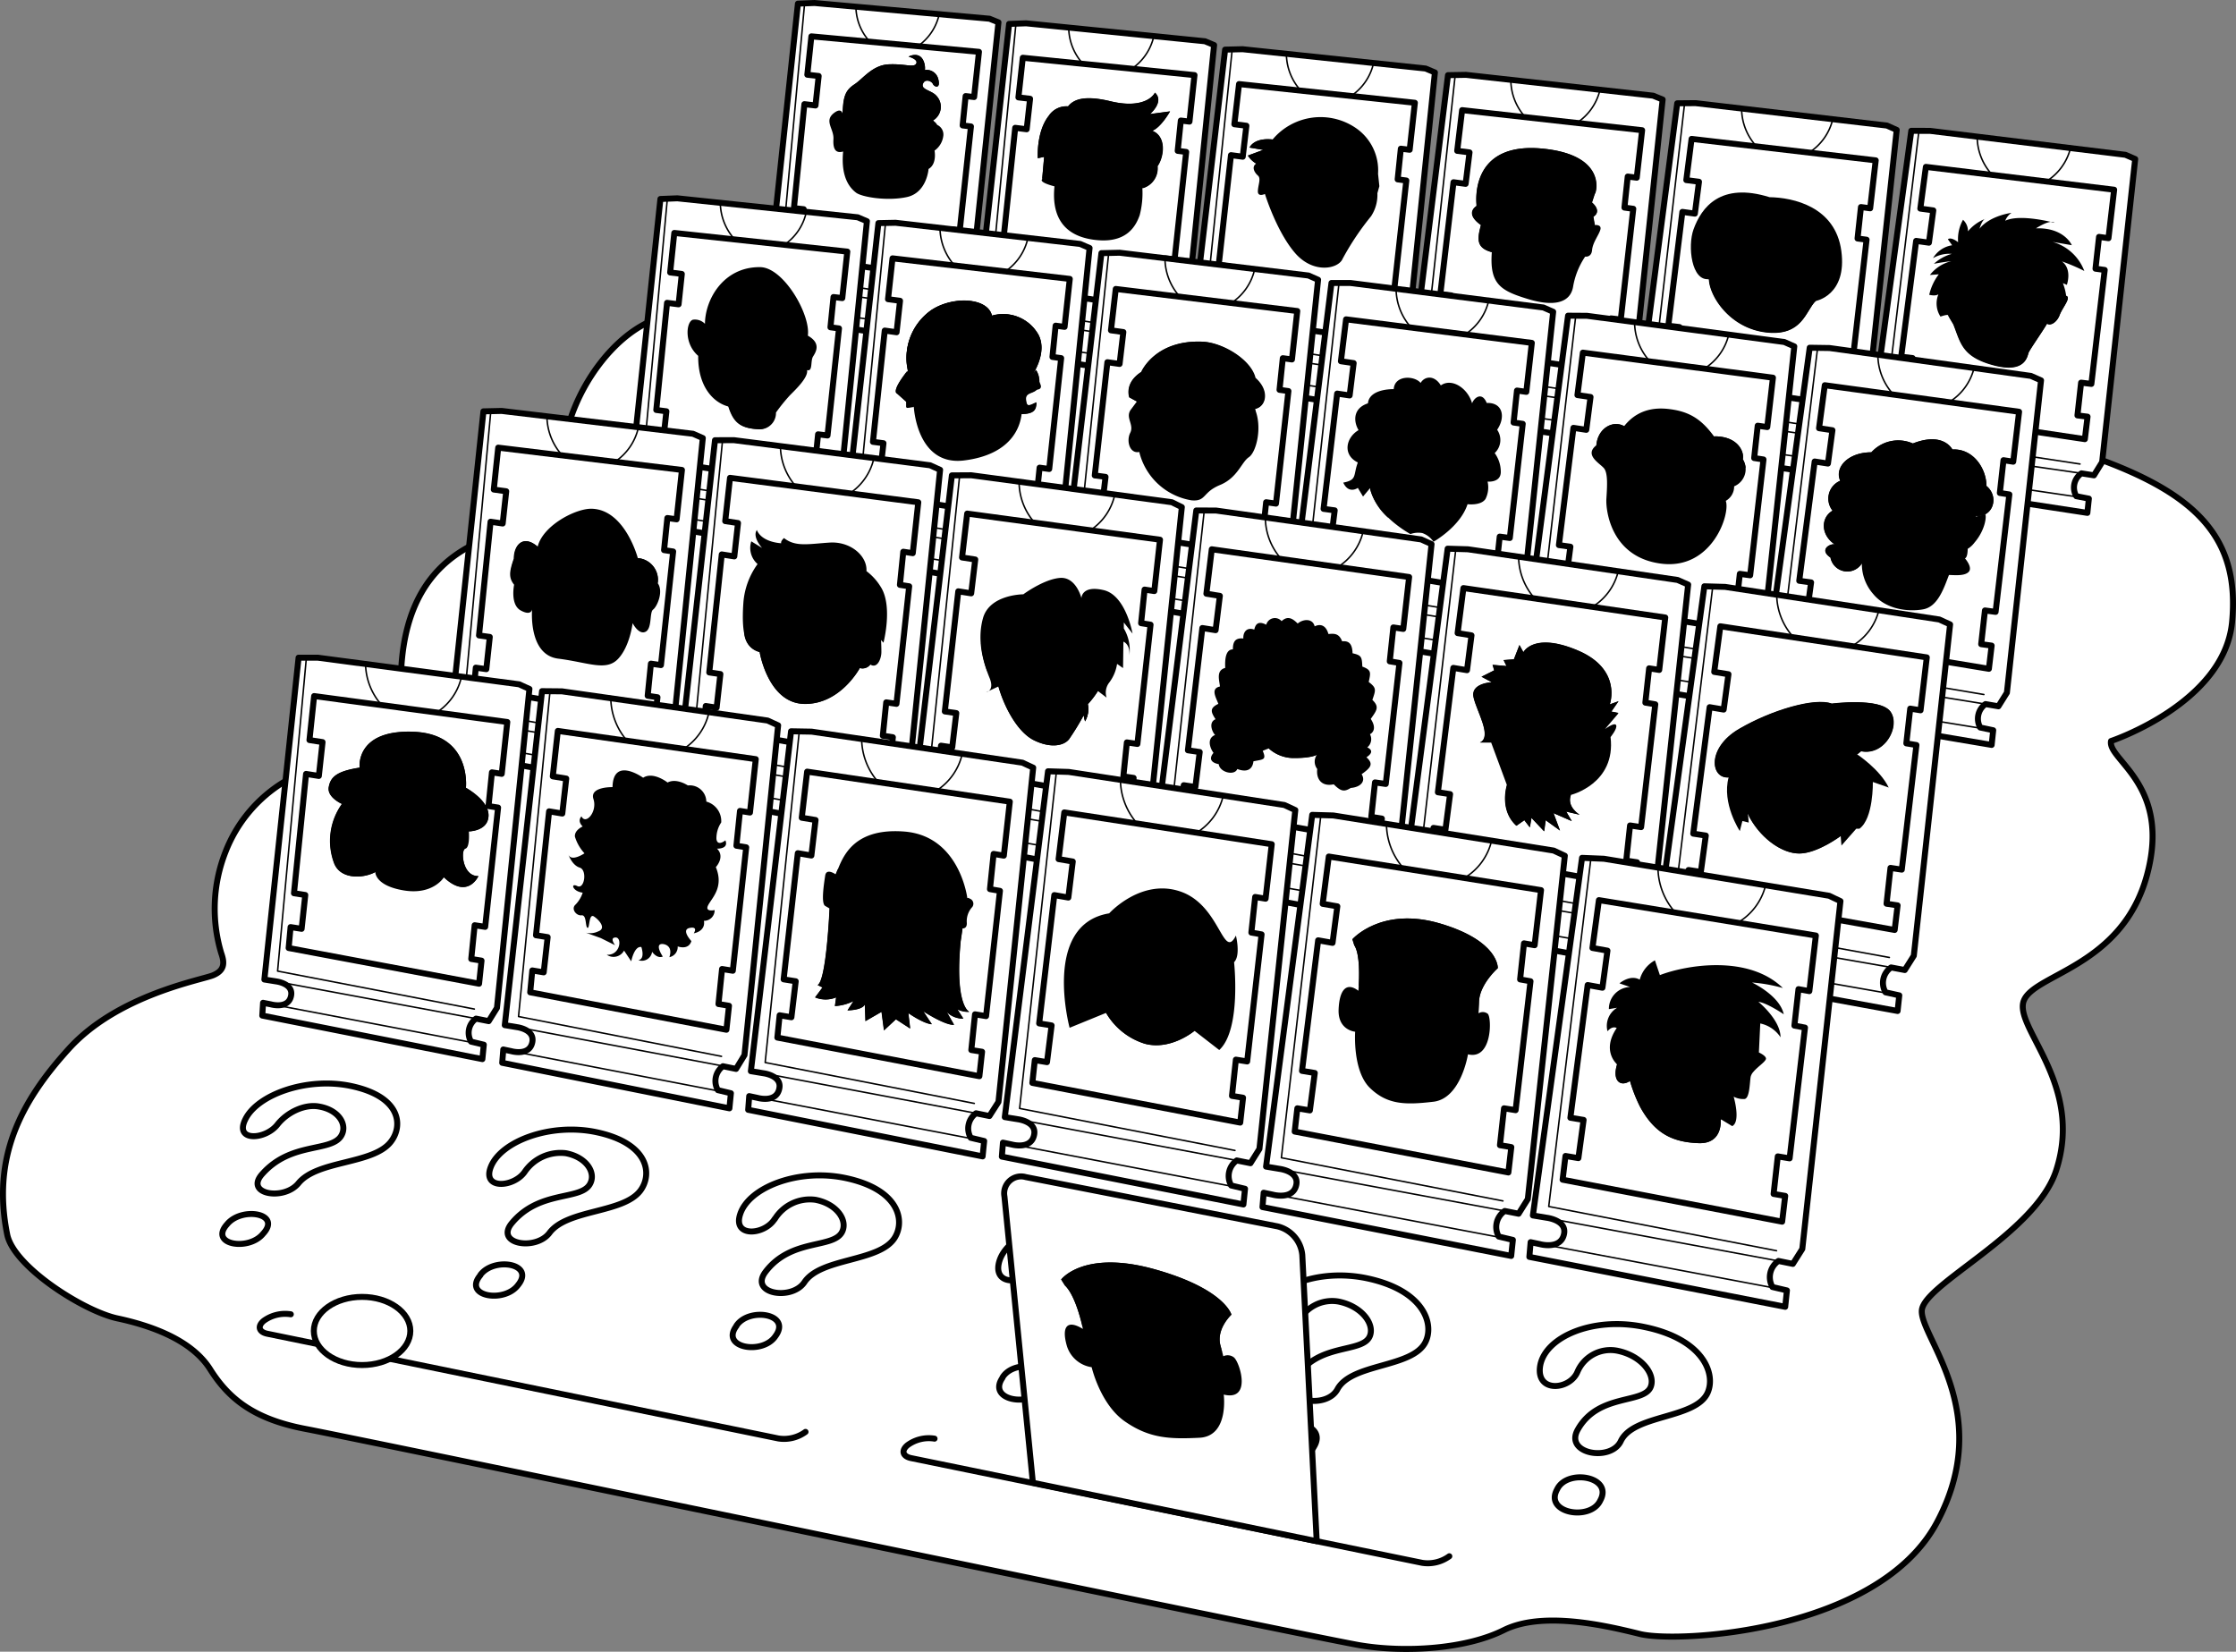 <svg xmlns="http://www.w3.org/2000/svg" viewBox="0 0 373.99 276.25"><rect x="0" y="0" width="373.99" height="276.25" fill="#808080" stroke="none"/><defs><style>*{vector-effect:non-scaling-stroke}.cls-1{fill:#fff;}.cls-1,.cls-2{stroke:#000000;stroke-linecap:round;stroke-linejoin:round;}.cls-2{fill:none;stroke-width:0.25px;}.cls-3{fill:#000000;}</style></defs><g id="Layer_2" data-name="Layer 2"><g id="Layer_1-2" data-name="Layer 1"><path class="cls-1" d="M351.67,77c16.13,6,22.94,13.38,21.67,27s-20.25,19.94-20.25,19.94c-.63,3.16,10.13,7.28,6,22.46s-18.66,16.46-20.56,20.89,10.12,13.92,5.38,28.47c-3.45,10.58-22.15,19-22.47,23.42s12.34,17.09,2.53,35.44-43.35,20.25-49.68,18.67-16.45-3.8-22.78-.64-16.45,3.8-24.05,2.53S59.9,240.65,51.14,239s-12.92-5.12-16-10-9.83-7.28-15.49-8.49S2.27,211.84,1.2,206.46c-2.56-12.79,2.15-22.08,10.36-31.1s22.22-11.45,24.1-12.25,1.94-2,1.35-3.67a25.85,25.85,0,0,1,.69-16.91,23.75,23.75,0,0,1,10-11.87H67.11V111.85c.6-10.42,4.7-16.8,11.34-20.41H95.39V70.13c2.27-6.9,7.29-13.42,12.87-16.15l42.28-3.67Z"/><path class="cls-1" d="M133.46.61l-5,46.9,1.72.2s2.41.19,2.15,1.91c-.32,2.11-3,1.45-3,1.45l-1.11-.18-.11,1.85,31.93,5,.2-2.11-1.84-.36a2.55,2.55,0,0,1,.72-3.37l1.84.29,1.2-2L167,3.74l-1.5-.61L136.23.5Z"/><polyline class="cls-2" points="134.59 0.41 130.41 46.11 158.96 50.43"/><path class="cls-2" d="M159.2,51.89l-28.69-4.13c.64.11,2.06.52,1.85,1.86a1.84,1.84,0,0,1-2.06,1.55l30,4.45-1.84-.36A2.55,2.55,0,0,1,159.2,51.89Z"/><polygon class="cls-1" points="158.51 43.27 159 38.35 160.53 38.52 162.4 21.15 161.01 20.98 161.51 16.07 162.93 16.23 163.74 8.67 135.71 6.08 135.03 12.5 136.93 12.71 136.4 17.64 134.54 17.42 132.79 34.81 134.43 34.99 133.9 39.92 132.29 39.73 132.02 42.79 159.64 46.81 160 43.44 158.51 43.27"/><path class="cls-2" d="M157.09,2.38a8.8,8.8,0,0,1-3.63,5.38l-8-.82a8.74,8.74,0,0,1-2.3-5.82Z"/><path class="cls-1" d="M168.78,4l-5.4,48.68,1.78.22s2.5.2,2.22,2c-.34,2.21-3.07,1.52-3.07,1.52l-1.15-.2L163,58.14l33,5.23.22-2.19-1.9-.38a2.68,2.68,0,0,1,.75-3.51l1.89.3,1.23-2.05,4.88-48-1.53-.64-29.91-3Z"/><polyline class="cls-2" points="169.94 3.81 165.37 51.24 194.82 55.79"/><path class="cls-2" d="M195.07,57.29l-29.68-4.37c.61.1,2.22.51,2,2a1.92,1.92,0,0,1-2.14,1.62l31,4.68-1.9-.38A2.68,2.68,0,0,1,195.07,57.29Z"/><polygon class="cls-1" points="194.38 48.31 194.9 43.21 196.46 43.4 198.4 25.41 196.98 25.23 197.5 20.16 198.95 20.34 199.79 12.56 171.07 9.66 170.34 16.29 172.29 16.52 171.72 21.62 169.8 21.38 167.9 39.44 169.6 39.63 169.02 44.77 167.36 44.57 167.06 47.75 195.53 51.99 195.91 48.5 194.38 48.31"/><path class="cls-2" d="M193,6a9,9,0,0,1-3.73,5.52l-8.19-.91a9.14,9.14,0,0,1-2.33-6Z"/><path class="cls-1" d="M204.91,8.3l-5.83,49.56,1.85.22s2.59.21,2.29,2.05c-.37,2.26-3.19,1.55-3.19,1.55l-1.2-.2-.14,2,34,5.34.22-2.24L231,66.19a2.74,2.74,0,0,1,.77-3.59l1.94.31L235,60.82l5-48.7-1.56-.66-30.6-3.23Z"/><polyline class="cls-2" points="206.11 8.14 201.15 56.41 231.5 61.09"/><path class="cls-2" d="M231.75,62.6l-30.12-4.38c.75.21,1.78.71,1.59,1.91A2,2,0,0,1,201,61.79l31.93,4.78L231,66.19A2.74,2.74,0,0,1,231.75,62.6Z"/><polygon class="cls-1" points="231.06 53.45 231.6 48.25 233.2 48.44 235.22 30.19 233.77 30 234.3 24.87 235.78 25.05 236.65 17.19 207.24 14.06 206.46 20.78 208.47 21.03 207.86 26.21 205.89 25.95 203.84 44.33 205.58 44.54 204.96 49.78 203.25 49.57 202.92 52.83 232.24 57.2 232.63 53.64 231.06 53.45"/><path class="cls-2" d="M225.92,16.09a9,9,0,0,0,3.82-5.54L215.16,9a9.26,9.26,0,0,0,2.37,6.11Z"/><path class="cls-1" d="M242.19,12.57,235.92,63l1.91.23s2.68.22,2.36,2.1c-.39,2.31-3.31,1.59-3.31,1.59l-1.23-.21-.16,2,35.05,5.46.24-2.29-2-.39a2.79,2.79,0,0,1,.8-3.67l2,.33,1.3-2.14,5.21-49.36L276.49,16,245.2,12.52Z"/><polyline class="cls-2" points="243.41 12.42 238.07 61.54 269.32 66.34"/><path class="cls-2" d="M269.58,67.86l-31.41-4.58c.71.13,2.27.59,2,2A2.07,2.07,0,0,1,237.88,67l32.9,4.9-2-.39A2.79,2.79,0,0,1,269.58,67.86Z"/><polygon class="cls-1" points="268.88 58.53 269.45 53.25 271.09 53.44 273.18 34.92 271.7 34.72 272.25 29.53 273.76 29.72 274.66 21.78 244.55 18.42 243.73 25.23 245.79 25.49 245.14 30.75 243.11 30.48 240.91 49.18 242.71 49.4 242.05 54.75 240.28 54.53 239.92 57.85 270.08 62.36 270.49 58.73 268.88 58.53"/><path class="cls-2" d="M267.62,15a9.12,9.12,0,0,1-3.92,5.58l-8.59-1a9.33,9.33,0,0,1-2.41-6.2Z"/><path class="cls-1" d="M280.53,17.28l-6.7,51.3,2,.25s2.76.22,2.43,2.14c-.42,2.37-3.43,1.63-3.43,1.63l-1.27-.21-.17,2.09,36.08,5.57.25-2.33-2.05-.4a2.85,2.85,0,0,1,.82-3.75l2.05.33,1.33-2.17,5.37-50L315.6,21l-32-3.75Z"/><polyline class="cls-2" points="281.78 17.15 276.05 67.11 308.2 72.03"/><path class="cls-2" d="M308.46,73.57l-32.31-4.69c.73.13,2.34.6,2.08,2.09a2.16,2.16,0,0,1-2.41,1.74l33.87,5-2.05-.4A2.85,2.85,0,0,1,308.46,73.57Z"/><polygon class="cls-1" points="307.77 64.06 308.36 58.68 310.04 58.89 312.2 40.09 310.69 39.89 311.26 34.63 312.8 34.84 313.73 26.82 282.93 23.23 282.05 30.12 284.17 30.4 283.48 35.73 281.39 35.44 279.04 54.48 280.9 54.7 280.19 60.16 278.37 59.93 277.99 63.33 308.99 67.96 309.42 64.27 307.77 64.06"/><path class="cls-2" d="M302.54,25.55a9.13,9.13,0,0,0,4-5.6L291.3,18.16a9.4,9.4,0,0,0,2.45,6.28Z"/><path class="cls-1" d="M319.68,21.88l-7.13,52.18,2,.25s2.85.22,2.5,2.19c-.44,2.42-3.54,1.67-3.54,1.67L312.22,78,312,80.09l37.13,5.69.25-2.38-2.1-.41a2.88,2.88,0,0,1,.86-3.82l2.09.33,1.37-2.21,5.53-50.69-1.64-.71-32.66-4Z"/><polyline class="cls-2" points="320.97 21.77 314.85 72.57 347.9 77.61"/><path class="cls-2" d="M348.17,79.17,315,74.36c.75.14,2.4.61,2.13,2.14a2.24,2.24,0,0,1-2.48,1.78l34.81,5.12-2.1-.41A2.88,2.88,0,0,1,348.17,79.17Z"/><polygon class="cls-1" points="347.47 69.48 348.08 64 349.8 64.21 352.03 45.15 350.49 44.94 351.08 39.62 352.66 39.84 353.61 31.73 322.12 27.91 321.19 34.89 323.36 35.19 322.63 40.59 320.49 40.29 317.99 59.66 319.9 59.89 319.15 65.46 317.27 65.22 316.86 68.69 348.71 73.45 349.16 69.69 347.47 69.48"/><path class="cls-2" d="M346.31,24.76a9.15,9.15,0,0,1-4.12,5.62l-9-1.17a9.45,9.45,0,0,1-2.49-6.37Z"/><path class="cls-1" d="M110.46,33.28l-5.13,48.33,1.78.24s2.49.24,2.22,2c-.33,2.17-3,1.46-3,1.46l-1.15-.21L105,87l33,5.65.21-2.17-1.9-.4a2.63,2.63,0,0,1,.74-3.47l1.9.33,1.24-2L145,37l-1.55-.66-30.16-3.17Z"/><polyline class="cls-2" points="111.63 33.11 107.31 80.22 136.78 85.13"/><path class="cls-2" d="M137,86.62,107.42,81.9c.66.13,2.12.58,1.91,1.95a1.87,1.87,0,0,1-2.12,1.57l31,5.07-1.9-.4A2.63,2.63,0,0,1,137,86.62Z"/><polygon class="cls-1" points="136.32 77.71 136.83 72.64 138.41 72.84 140.33 54.93 138.9 54.74 139.41 49.68 140.88 49.86 141.72 42.08 112.78 38.96 112.09 45.57 114.04 45.82 113.5 50.9 111.57 50.65 109.77 68.57 111.46 68.79 110.91 73.87 109.25 73.65 108.97 76.8 137.49 81.38 137.86 77.91 136.32 77.71"/><path class="cls-2" d="M134.86,35.48A8.93,8.93,0,0,1,131.1,41l-8.25-1a9.28,9.28,0,0,1-2.37-6Z"/><path class="cls-1" d="M146.92,37.32l-5.58,50.17,1.84.25s2.59.25,2.3,2.1c-.36,2.27-3.18,1.52-3.18,1.52l-1.18-.23-.13,2,34,5.91.22-2.26-2-.42a2.77,2.77,0,0,1,.76-3.62l2,.35,1.27-2.1,5-49.51-1.58-.68-30.87-3.54Z"/><polyline class="cls-2" points="148.12 37.18 143.4 86.07 173.8 91.23"/><path class="cls-2" d="M174.05,92.75l-30.54-5c.69.14,2.19.6,2,2a2,2,0,0,1-2.21,1.63l32,5.32-2-.42A2.77,2.77,0,0,1,174.05,92.75Z"/><polygon class="cls-1" points="173.34 83.48 173.88 78.22 175.49 78.44 177.49 59.9 176.03 59.7 176.56 54.47 178.06 54.67 178.93 46.65 149.28 43.21 148.53 50.04 150.54 50.31 149.96 55.57 147.98 55.29 146.01 73.9 147.77 74.13 147.17 79.42 145.46 79.19 145.15 82.47 174.53 87.3 174.92 83.7 173.34 83.48"/><path class="cls-2" d="M168.08,45.44a9.11,9.11,0,0,0,3.85-5.64l-14.71-1.69a9.6,9.6,0,0,0,2.41,6.26Z"/><path class="cls-1" d="M184.22,42.34l-6,51.07,1.9.26s2.68.26,2.37,2.15c-.38,2.32-3.29,1.55-3.29,1.55l-1.24-.23-.14,2.06,35.1,6,.24-2.31-2-.43a2.81,2.81,0,0,1,.79-3.69l2,.35,1.3-2.14,5.21-50.19-1.61-.71-31.58-3.81Z"/><polyline class="cls-2" points="185.45 42.22 180.34 91.97 211.66 97.27"/><path class="cls-2" d="M211.92,98.82l-31.48-5.09c.71.14,2.27.62,2,2.09a2,2,0,0,1-2.3,1.67l33,5.45-2-.43A2.81,2.81,0,0,1,211.92,98.82Z"/><polygon class="cls-1" points="211.21 89.36 211.77 84 213.42 84.23 215.5 65.41 214.01 65.2 214.56 59.91 216.09 60.12 216.98 52.02 186.62 48.33 185.82 55.25 187.89 55.54 187.26 60.87 185.22 60.58 183.11 79.52 184.91 79.76 184.27 85.17 182.5 84.92 182.16 88.27 212.42 93.25 212.83 89.58 211.21 89.36"/><path class="cls-2" d="M205.9,50.71a9.15,9.15,0,0,0,3.95-5.66l-15-1.82a9.68,9.68,0,0,0,2.44,6.34Z"/><path class="cls-1" d="M222.7,47.33l-6.47,52,2,.28s2.76.26,2.44,2.2c-.41,2.38-3.42,1.59-3.42,1.59l-1.27-.24-.16,2.11L252,111.41l.25-2.36-2.07-.43a2.87,2.87,0,0,1,.83-3.77l2.06.36,1.34-2.18,5.37-50.88-1.64-.72-32.29-4.1Z"/><polyline class="cls-2" points="223.97 47.23 218.45 97.85 250.7 103.29"/><path class="cls-2" d="M251,104.85l-32.42-5.23c.73.15,2.34.64,2.09,2.15a2.11,2.11,0,0,1-2.39,1.71l34,5.57-2.07-.43A2.87,2.87,0,0,1,251,104.85Z"/><polygon class="cls-1" points="250.25 95.2 250.84 89.75 252.53 89.98 254.69 70.89 253.16 70.67 253.73 65.32 255.29 65.54 256.21 57.35 225.14 53.41 224.28 60.42 226.41 60.73 225.74 66.14 223.65 65.83 221.38 85.11 223.24 85.36 222.55 90.88 220.72 90.62 220.36 94.05 251.49 99.17 251.91 95.43 250.25 95.2"/><path class="cls-2" d="M249,50.27a9.18,9.18,0,0,1-4,5.69L236,54.75a9.75,9.75,0,0,1-2.49-6.44Z"/><path class="cls-1" d="M262.27,52.8l-6.91,52.86,2,.28s2.86.27,2.51,2.25c-.43,2.44-3.54,1.63-3.54,1.63l-1.31-.24-.18,2.15,37.25,6.33.25-2.41-2.11-.45a2.91,2.91,0,0,1,.85-3.85l2.11.38,1.38-2.23,5.54-51.56-1.67-.74-33-4.38Z"/><polyline class="cls-2" points="263.57 52.71 257.65 104.2 290.84 109.78"/><path class="cls-2" d="M291.11,111.35,257.76,106c.76.15,2.41.66,2.14,2.19a2.18,2.18,0,0,1-2.47,1.76l34.94,5.7-2.11-.45A2.91,2.91,0,0,1,291.11,111.35Z"/><polygon class="cls-1" points="290.39 101.52 291 95.98 292.73 96.22 294.96 76.85 293.4 76.61 293.99 71.2 295.59 71.43 296.54 63.17 264.75 58.98 263.84 66.08 266.03 66.4 265.32 71.89 263.17 71.56 260.74 91.17 262.66 91.44 261.93 97.06 260.04 96.8 259.65 100.3 291.66 105.57 292.1 101.76 290.39 101.52"/><path class="cls-2" d="M285,61.69A9.25,9.25,0,0,0,289.14,56L273.4,53.88a9.74,9.74,0,0,0,2.53,6.52Z"/><path class="cls-1" d="M302.69,58.16l-7.36,53.75,2.1.3s2.94.28,2.57,2.3c-.45,2.49-3.66,1.66-3.66,1.66l-1.35-.24-.19,2.2,38.32,6.46.26-2.45-2.17-.46a3,3,0,0,1,.88-3.92l2.16.37,1.42-2.27,5.71-52.24-1.7-.75L306,58.21Z"/><polyline class="cls-2" points="304.02 58.09 297.7 110.44 331.82 116.16"/><path class="cls-2" d="M332.09,117.76l-34.29-5.5c.78.16,2.49.68,2.2,2.25a2.25,2.25,0,0,1-2.56,1.79l35.94,5.84-2.17-.46A3,3,0,0,1,332.09,117.76Z"/><polygon class="cls-1" points="331.37 107.74 332 102.1 333.78 102.34 336.08 82.7 334.49 82.45 335.1 76.97 336.73 77.22 337.71 68.87 305.21 64.43 304.25 71.62 306.49 71.96 305.74 77.53 303.52 77.19 300.94 97.14 302.92 97.41 302.14 103.14 300.2 102.87 299.78 106.44 332.66 111.86 333.12 107.98 331.37 107.74"/><path class="cls-2" d="M330.18,61.55a9.29,9.29,0,0,1-4.25,5.75l-9.27-1.36a9.84,9.84,0,0,1-2.57-6.61Z"/><path class="cls-1" d="M80.86,68.8l-5.45,51.27,1.89.28s2.64.28,2.36,2.16c-.35,2.3-3.24,1.5-3.24,1.5l-1.22-.24-.12,2,35,6.48.22-2.3-2-.45a2.78,2.78,0,0,1,.78-3.68l2,.38,1.31-2.12,5.16-50.81-1.64-.72-32-3.82Z"/><polyline class="cls-2" points="82.1 68.68 77.52 118.66 108.82 124.31"/><path class="cls-2" d="M109.08,125.85l-31.45-5.44c.7.14,2.25.64,2,2.1a2,2,0,0,1-2.26,1.63l31.72,5.64,1.2.2-2-.45A2.78,2.78,0,0,1,109.08,125.85Z"/><polygon class="cls-1" points="108.33 116.37 108.87 111 110.55 111.24 112.59 92.24 111.07 92.01 111.62 86.64 113.17 86.86 114.06 78.6 83.33 74.87 82.59 81.88 84.67 82.17 84.08 87.56 82.05 87.26 80.12 106.28 81.92 106.53 81.34 111.92 79.58 111.67 79.28 115 109.57 120.29 109.97 116.62 108.33 116.37"/><path class="cls-2" d="M106.78,71.49a9.33,9.33,0,0,1-4,5.79L94,76.12a9.91,9.91,0,0,1-2.52-6.45Z"/><path class="cls-1" d="M119.59,73.63l-5.92,53.21,2,.3s2.75.3,2.44,2.26c-.38,2.4-3.37,1.56-3.37,1.56l-1.26-.25-.14,2.13,36.15,6.77.24-2.39-2.08-.48a2.93,2.93,0,0,1,.82-3.83l2.08.4,1.34-2.21,5.35-52.52-1.68-.76-32.79-4.2Z"/><polyline class="cls-2" points="120.86 73.54 115.86 125.41 148.15 131.34"/><path class="cls-2" d="M148.42,132.91,116,127.2c.72.16,2.33.67,2.09,2.2a2,2,0,0,1-2.35,1.7l34,6.12-2.08-.48A2.93,2.93,0,0,1,148.42,132.91Z"/><polygon class="cls-1" points="147.66 123.05 148.23 117.47 149.94 117.72 152.07 98.06 150.52 97.82 151.08 92.28 152.67 92.52 153.59 84.01 122.1 79.92 121.3 87.16 123.44 87.48 122.82 93.06 120.72 92.73 118.63 112.47 120.49 112.74 119.86 118.36 118.04 118.08 117.71 121.56 148.93 127.13 149.34 123.31 147.66 123.05"/><path class="cls-2" d="M142.07,82.56a9.6,9.6,0,0,0,4.1-5.93l-15.64-2a10.36,10.36,0,0,0,2.56,6.68Z"/><path class="cls-1" d="M159.21,79.51l-6.39,54.16,2,.31s2.84.31,2.51,2.31c-.4,2.47-3.49,1.61-3.49,1.61l-1.31-.26-.16,2.17,37.3,6.95.24-2.45-2.13-.49a3,3,0,0,1,.84-3.91l2.14.41,1.38-2.26,5.53-53.24L196,84l-33.55-4.51Z"/><polyline class="cls-2" points="160.52 79.44 155.09 132.22 188.37 138.31"/><path class="cls-2" d="M188.64,139.91,155.2,134c.75.16,2.41.69,2.15,2.25a2.12,2.12,0,0,1-2.44,1.75l35,6.27-2.13-.49A3,3,0,0,1,188.64,139.91Z"/><polygon class="cls-1" points="187.89 129.85 188.48 124.17 190.24 124.43 192.44 104.48 190.86 104.23 191.44 98.61 193.07 98.86 194.02 90.27 161.77 85.9 160.91 93.24 163.12 93.58 162.44 99.24 160.28 98.9 158.03 118.99 159.95 119.27 159.27 125 157.39 124.72 157.03 128.27 189.18 134.01 189.61 130.11 187.89 129.85"/><path class="cls-2" d="M186.45,82.76a9.56,9.56,0,0,1-4.2,6l-9.2-1.34a10.37,10.37,0,0,1-2.6-6.77Z"/><path class="cls-1" d="M200.09,85.38l-6.87,55.1,2.09.32s2.94.32,2.59,2.37c-.43,2.53-3.63,1.64-3.63,1.64l-1.35-.27-.17,2.24,38.43,7.1.26-2.5-2.19-.49a3,3,0,0,1,.87-4l2.19.42,1.42-2.3,5.71-54-1.74-.79-34.3-4.83Z"/><polyline class="cls-2" points="201.43 85.32 195.58 139.02 229.84 145.28"/><path class="cls-2" d="M230.12,146.89l-34.43-6c.77.16,2.48.71,2.21,2.3a2.2,2.2,0,0,1-2.54,1.79l36.08,6.42-2.19-.49A3,3,0,0,1,230.12,146.89Z"/><polygon class="cls-1" points="229.36 136.63 229.98 130.86 231.78 131.12 234.07 110.88 232.45 110.61 233.05 104.94 234.71 105.19 235.69 96.51 202.68 91.87 201.78 99.3 204.03 99.66 203.32 105.4 201.1 105.04 198.69 125.49 200.66 125.78 199.94 131.63 197.99 131.33 197.61 134.97 230.68 140.87 231.13 136.91 229.36 136.63"/><path class="cls-2" d="M228,88.88a9.61,9.61,0,0,1-4.31,6l-9.41-1.42a10.47,10.47,0,0,1-2.64-6.87Z"/><path class="cls-1" d="M242.13,91.77l-7.34,56.05,2.16.33s3,.33,2.66,2.43c-.46,2.58-3.76,1.67-3.76,1.67l-1.4-.27-.18,2.28,39.57,7.27.26-2.55-2.24-.51a3.09,3.09,0,0,1,.9-4.08l2.25.43,1.46-2.35,5.89-54.69L280.59,97l-35.06-5.13Z"/><polyline class="cls-2" points="243.51 91.73 237.22 146.34 272.48 152.76"/><path class="cls-2" d="M272.76,154.39l-35.43-6.18c.8.17,2.56.74,2.28,2.37A2.29,2.29,0,0,1,237,152.4L274.1,159l-2.24-.51A3.09,3.09,0,0,1,272.76,154.39Z"/><polygon class="cls-1" points="272 143.94 272.64 138.06 274.49 138.34 276.86 117.8 275.2 117.52 275.83 111.78 277.52 112.05 278.53 103.28 244.77 98.36 243.8 105.89 246.12 106.27 245.37 112.09 243.08 111.71 240.5 132.51 242.54 132.82 241.76 138.78 239.76 138.47 239.34 142.19 273.34 148.26 273.81 144.22 272 143.94"/><path class="cls-2" d="M266.27,101.54a9.63,9.63,0,0,0,4.4-6L254,93.07a10.61,10.61,0,0,0,2.68,7Z"/><path class="cls-1" d="M285.07,98.06l-7.82,57,2.23.34s3.12.34,2.73,2.49c-.48,2.64-3.88,1.71-3.88,1.71l-1.45-.28-.2,2.34,40.71,7.43.28-2.61-2.3-.51a3.13,3.13,0,0,1,.93-4.16l2.29.43,1.51-2.39,6.07-55.41-1.81-.83-35.81-5.45Z"/><polyline class="cls-2" points="286.48 98.04 279.76 153.56 316.01 160.14"/><path class="cls-2" d="M316.3,161.8l-36.42-6.34c.83.18,2.63.75,2.33,2.42a2.37,2.37,0,0,1-2.73,1.87l38.19,6.72-2.3-.51A3.13,3.13,0,0,1,316.3,161.8Z"/><polygon class="cls-1" points="315.54 151.15 316.2 145.16 318.09 145.45 320.54 124.61 318.85 124.33 319.5 118.52 321.23 118.8 322.27 109.95 287.74 104.75 286.72 112.38 289.1 112.77 288.3 118.68 285.95 118.28 283.21 139.43 285.31 139.75 284.48 145.83 282.42 145.51 281.98 149.31 316.9 155.54 317.39 151.43 315.54 151.15"/><path class="cls-2" d="M314.26,102.06a9.6,9.6,0,0,1-4.51,6l-9.85-1.57a10.7,10.7,0,0,1-2.73-7.06Z"/><path class="cls-1" d="M49.94,110l-5.72,53.83,2,.32s2.78.33,2.48,2.3c-.37,2.41-3.4,1.53-3.4,1.53L44,167.72l-.13,2.14,36.81,7.28.24-2.41-2.13-.51a2.9,2.9,0,0,1,.83-3.85l2.12.42,1.38-2.22,5.43-53.34-1.73-.78L53.14,110Z"/><polyline class="cls-2" points="51.25 109.94 46.43 162.42 79.34 168.77"/><path class="cls-2" d="M79.62,170.37l-33.07-6.15c.74.17,2.37.71,2.13,2.24a2,2,0,0,1-2.37,1.68l34.61,6.59-2.13-.51A2.9,2.9,0,0,1,79.62,170.37Z"/><polygon class="cls-1" points="78.82 160.39 79.39 154.75 81.15 155.02 83.31 135.07 81.71 134.82 82.28 129.18 83.92 129.43 84.85 120.76 52.54 116.42 51.76 123.78 53.95 124.12 53.33 129.78 51.19 129.44 49.17 149.4 51.06 149.69 50.45 155.35 48.6 155.06 48.28 158.56 80.13 164.53 80.54 160.67 78.82 160.39"/><path class="cls-2" d="M77.19,113.18a9.57,9.57,0,0,1-4.19,6l-9.22-1.32a10.62,10.62,0,0,1-2.64-6.82Z"/><path class="cls-1" d="M90.66,115.6l-6.23,55.86,2.06.34s2.88.36,2.56,2.41c-.4,2.52-3.54,1.6-3.54,1.6l-1.33-.28L84,177.76l38,7.61.25-2.52-2.18-.52a3.06,3.06,0,0,1,.85-4l2.19.45,1.41-2.31,5.63-55.15-1.77-.81L94,115.63Z"/><polyline class="cls-2" points="92 115.56 86.73 170.02 120.68 176.68"/><path class="cls-2" d="M121,178.31l-34.11-6.44c.77.18,2.45.74,2.2,2.34A2.11,2.11,0,0,1,86.58,176l35.71,6.88-2.18-.52A3.06,3.06,0,0,1,121,178.31Z"/><polygon class="cls-1" points="120.17 167.93 120.77 162.07 122.57 162.36 124.81 141.72 123.17 141.45 123.77 135.63 125.44 135.9 126.41 126.97 93.3 122.25 92.46 129.85 94.71 130.22 94.05 136.07 91.84 135.7 89.65 156.43 91.6 156.74 90.94 162.63 89.03 162.31 88.68 165.97 121.5 172.23 121.93 168.22 120.17 167.93"/><path class="cls-2" d="M114.29,125.29a9.82,9.82,0,0,0,4.3-6.18l-16.43-2.32a11.08,11.08,0,0,0,2.69,7.06Z"/><path class="cls-1" d="M132.31,122.31l-6.72,56.85,2.13.35s3,.37,2.64,2.47c-.43,2.59-3.68,1.64-3.68,1.64l-1.37-.29-.17,2.29,39.21,7.79.26-2.57-2.25-.54a3.12,3.12,0,0,1,.89-4.1l2.24.46L167,184.3l5.81-55.9-1.8-.84-35.26-5.19Z"/><polyline class="cls-2" points="133.69 122.29 127.98 177.71 162.96 184.55"/><path class="cls-2" d="M163.25,186.2l-35.16-6.62c.79.18,2.54.76,2.27,2.4a2.19,2.19,0,0,1-2.56,1.8l36.81,7.06-2.25-.54A3.12,3.12,0,0,1,163.25,186.2Z"/><polygon class="cls-1" points="162.46 175.62 163.08 169.65 164.93 169.95 167.25 149 165.58 148.71 166.19 142.82 167.9 143.11 168.9 134.08 135 129.06 134.1 136.77 136.41 137.15 135.71 143.09 133.44 142.7 131.07 163.8 133.09 164.12 132.37 170.14 130.4 169.81 130.02 173.54 163.81 180 164.26 175.91 162.46 175.62"/><path class="cls-2" d="M160.94,126.09a9.9,9.9,0,0,1-4.41,6.21l-9.67-1.53a11.1,11.1,0,0,1-2.74-7.16Z"/><path class="cls-1" d="M175.29,129l-7.23,57.84,2.2.36s3.09.38,2.72,2.53c-.45,2.65-3.81,1.68-3.81,1.68l-1.42-.3-.18,2.34,40.4,8,.27-2.62-2.31-.55a3.18,3.18,0,0,1,.93-4.19l2.29.46,1.5-2.39,6-56.67-1.83-.85-36.06-5.53Z"/><polyline class="cls-2" points="176.7 129.02 170.54 185.39 206.56 192.42"/><path class="cls-2" d="M206.86,194.09l-36.2-6.79c.82.18,2.61.78,2.32,2.45a2.29,2.29,0,0,1-2.66,1.85l37.92,7.23-2.31-.55A3.18,3.18,0,0,1,206.86,194.09Z"/><polygon class="cls-1" points="206.06 183.29 206.71 177.23 208.6 177.53 211.01 156.28 209.3 155.98 209.94 150.02 211.68 150.31 212.71 141.2 178.01 135.88 177.06 143.69 179.43 144.09 178.69 150.12 176.34 149.71 173.81 171.17 175.89 171.51 175.12 177.65 173.08 177.31 172.67 181.12 207.44 187.76 207.91 183.6 206.06 183.29"/><path class="cls-2" d="M200.08,139.31a9.93,9.93,0,0,0,4.52-6.24l-17.2-2.63a11.23,11.23,0,0,0,2.78,7.26Z"/><path class="cls-1" d="M219.48,136.29l-7.72,58.83,2.27.38s3.18.39,2.8,2.59c-.48,2.71-4,1.71-4,1.71l-1.47-.31-.2,2.4,41.6,8.17.28-2.68-2.36-.56a3.24,3.24,0,0,1,1-4.28L254,203l1.54-2.45,6.19-57.42-1.87-.87-36.85-5.87Z"/><polyline class="cls-2" points="220.93 136.31 214.32 193.64 251.38 200.86"/><path class="cls-2" d="M251.68,202.54,215,195.72c.9.29,2.12.95,1.88,2.37a2.37,2.37,0,0,1-2.77,1.88l39,7.41-2.36-.56A3.24,3.24,0,0,1,251.68,202.54Z"/><polygon class="cls-1" points="250.88 191.54 251.56 185.37 253.5 185.68 255.99 164.12 254.25 163.81 254.9 157.78 256.68 158.09 257.75 148.88 222.25 143.26 221.23 151.17 223.68 151.59 222.88 157.7 220.47 157.27 217.77 179.11 219.91 179.46 219.09 185.72 216.99 185.37 216.55 189.26 252.29 196.1 252.78 191.86 250.88 191.54"/><path class="cls-2" d="M249.48,140.62a9.91,9.91,0,0,1-4.63,6.27l-10.12-1.7a11.26,11.26,0,0,1-2.83-7.37Z"/><path class="cls-1" d="M264.61,143.48l-8.22,59.81,2.35.39s3.28.4,2.87,2.65c-.5,2.77-4.08,1.75-4.08,1.75l-1.52-.32-.21,2.46,42.79,8.35.29-2.74-2.42-.57a3.29,3.29,0,0,1,1-4.36l2.41.49,1.58-2.5,6.38-58.17-1.89-.9-37.66-6.19Z"/><polyline class="cls-2" points="266.1 143.51 259.04 201.79 297.14 209.19"/><path class="cls-2" d="M297.45,210.9l-37.75-7h0c.93.3,2.18,1,1.91,2.42-.31,1.7-1.78,2-2.87,1.93l40.14,7.57-2.42-.57A3.29,3.29,0,0,1,297.45,210.9Z"/><polygon class="cls-1" points="296.65 199.69 297.35 193.41 299.33 193.74 301.9 171.87 300.13 171.54 300.81 165.44 302.63 165.77 303.72 156.47 267.43 150.55 266.35 158.55 268.86 159 268.02 165.2 265.55 164.75 262.66 186.95 264.87 187.31 264 193.7 261.84 193.34 261.36 197.31 298.08 204.33 298.59 200.02 296.65 199.69"/><path class="cls-2" d="M290.56,154.37a10,10,0,0,0,4.75-6.3l-18-2.95a11.38,11.38,0,0,0,2.87,7.46Z"/><path class="cls-1" d="M41,187.29c1.95-4.18,10.3-7.22,17.72-5.65,8.44,1.78,8.74,6.73,6.61,9.38-3,3.76-12.24,3-15.41,6.88-2.44,3-9.19,1.83-6-1.61C48.67,191,55.19,192.7,57,190.08c1.21-1.79-.18-4.39-3.59-5-2.49-.48-5.43,1-7,3C44.44,190.63,39.2,191,41,187.29Zm-3,17.45c-3.13,3.44,3.61,4.57,6,1.61C47.19,202.92,40.44,201.79,38,204.74ZM87.76,196a7.26,7.26,0,0,1,6.88-3.12c3.53.67,5.13,3.36,4,5.22-1.62,2.71-8.39.93-13,6.43-3,3.56,4,4.73,6.27,1.67,3-4,12.43-3.24,15.24-7.12,2-2.75,1.34-7.87-7.4-9.72-7.67-1.62-16,1.52-17.67,5.85C80.62,199,85.93,198.62,87.76,196Zm-7.41,17.28c-3,3.56,4,4.73,6.28,1.67C89.59,211.34,82.63,210.17,80.35,213.23Zm49.23-9.37a6.9,6.9,0,0,1,6.81-3.24c3.64.7,5.45,3.48,4.44,5.4-1.48,2.81-8.5,1-12.79,6.65-2.78,3.68,4.39,4.89,6.51,1.73,2.76-4.12,12.45-3.35,15.06-7.37,1.84-2.84.84-8.14-8.19-10.05-7.92-1.67-16.18,1.57-17.62,6.05C122.5,207,127.89,206.61,129.58,203.86Zm-6.4,17.86c-2.79,3.69,4.39,4.89,6.51,1.72C132.47,219.76,125.3,218.56,123.18,221.72Zm49.89-9.78a6.57,6.57,0,0,1,6.73-3.34c3.76.73,5.78,3.6,4.87,5.59-1.33,2.89-8.6,1-12.62,6.86-2.6,3.81,4.78,5,6.75,1.79,2.55-4.26,12.47-3.46,14.88-7.61,1.7-2.94.34-8.41-9-10.38-8.19-1.74-16.4,1.62-17.59,6.25C166.06,215.23,171.53,214.8,173.07,211.94Zm-5.4,18.46c-2.61,3.81,4.78,5,6.74,1.78C177,228.38,169.63,227.13,167.67,230.4Zm49.5-9.32a6.26,6.26,0,0,1,6.66-3.45c3.88.75,6.1,3.71,5.3,5.76-1.18,3-8.7,1-12.44,7.09-2.43,3.92,5.17,5.21,7,1.84,2.35-4.39,12.5-3.57,14.7-7.85,1.56-3-.15-8.68-9.75-10.72-8.45-1.78-16.6,1.68-17.54,6.45C210.23,224.47,215.77,224,217.17,221.08Zm-4.39,19c-2.43,3.92,5.17,5.21,7,1.83C222.17,238,214.58,236.75,212.78,240.13Zm51.06-10.68a6,6,0,0,1,6.59-3.55c4,.77,6.42,3.82,5.71,5.94-1,3.08-8.79,1.06-12.26,7.3-2.25,4.05,5.56,5.38,7.21,1.9,2.13-4.52,12.52-3.68,14.52-8.09,1.41-3.13-.65-8.95-10.54-11-8.7-1.84-16.81,1.73-17.49,6.65C257,233,262.58,232.48,263.84,229.45Zm-3.39,19.64c-2.25,4,5.56,5.37,7.2,1.89C269.89,246.94,262.09,245.61,260.45,249.09Z"/><path class="cls-1" d="M242.41,260.29h0a6.1,6.1,0,0,1-4.54,1.1l-85.46-17.51c-1.43-.29-1.71-1.26-.63-2.16h0a6,6,0,0,1,4.53-1.1"/><path class="cls-1" d="M134.73,239.49h0a6.09,6.09,0,0,1-4.53,1.1L44.73,223.08c-1.43-.29-1.71-1.26-.63-2.16h0a6.06,6.06,0,0,1,4.54-1.1"/><path class="cls-1" d="M68.63,222.61c0,3.14-3.61,5.7-8.07,5.7s-8.07-2.56-8.07-5.7,3.62-5.7,8.07-5.7S68.63,219.46,68.63,222.61Z"/><path class="cls-1" d="M172.76,248,168,200.11a2.83,2.83,0,0,1,3.56-3.24l42.1,8.24a5.45,5.45,0,0,1,4.16,4.81l2.41,47.85Z"/><path class="cls-1" d="M173.31,63.91l-.7.93,1-.21A3.26,3.26,0,0,0,173.31,63.91Z"/><path class="cls-3" d="M178.44,225.1a5.1,5.1,0,0,0,4.15,3.57s1.43,6.19,5.53,9.05,7.52,3,12.5,2.75,4.06-7.22,4.06-7.22c4.83,1.16,2.62-5.63,1.66-6.25a1.68,1.68,0,0,0-1.73-.16l-.44-1.67c-.89-2.85,1.79-5.31,1.79-5.31s-1.09-4.3-12.91-7.59S177.49,214,177.49,214l.63,1c1.92,1.82,3,7.27,3,7.27C178.48,220.64,177.52,221.89,178.44,225.1Z"/><path class="cls-3" d="M193.05,212.27C181.23,209,177.49,214,177.49,214l.63,1c1.55,1.47,2.58,5.31,2.91,6.73.32-1.19,2-6.72,5.38-6.29A9,9,0,0,1,192,218s2.7-1.58,5.11-.3a14.56,14.56,0,0,1,7.44,8.92l0,0-.37-1.41c-.89-2.85,1.79-5.31,1.79-5.31S204.87,215.56,193.05,212.27Z"/><path class="cls-3" d="M193.82,228s-1.07,3-5.67,1.13a5.94,5.94,0,0,1-4-6.11s3.15,6,8.71,4.23a2.87,2.87,0,0,0,2.7.44c2.5,1.6,6.17,2.24,7.55-.65,1.37,3.8-.53,4.72-3.53,4.19a7,7,0,0,1-4.45-2.86S194,228.28,193.82,228Z"/><path class="cls-3" d="M192.84,221.92c.39,1.26-.61,2.23-2.25,2.15a4.2,4.2,0,0,1-3.68-2.43c-.39-1.27.61-2.23,2.25-2.15A4.15,4.15,0,0,1,192.84,221.92Z"/><path class="cls-3" d="M200.21,223.32c.43,1.37-.48,2.43-2,2.35a4.18,4.18,0,0,1-3.61-2.62c-.43-1.37.49-2.43,2.05-2.35A4.15,4.15,0,0,1,200.21,223.32Z"/><path class="cls-3" d="M143.19,32.23c.95.72,5.14,1.45,8.49.73s3.63-4.7,3.63-4.7c1.45-.84,1-3.07,1-3.07a3.53,3.53,0,0,0,1.45-2.35,1.77,1.77,0,0,0-1-1.95,2,2,0,0,0-.73-.73A2.66,2.66,0,0,0,156.6,16c-.79-.89-2.57-1-2.24-1.95s1.45-.51,1.68,0,1.34.9.89-.84a2,2,0,0,0-2.23-1.5,3,3,0,0,0-.23-1.51c-.73-1.71-2.51-.73-2.51-.73s1.68.45,1.28,1.17-1.84,0-4.58.12-4.3,2.4-5.75,3.35-1.9,2-2,4.86c0,0-.17-.95-1.28-.17-1.95,1.37-.12,2.69-.23,4.47s.45,2.41,1.62,2.07C140.73,28.37,141.34,30.83,143.19,32.23Z"/><path class="cls-3" d="M147.63,25.29s-1.12-.55-1.28-1.09a2.39,2.39,0,0,1-1.16-.77,2.79,2.79,0,0,0-2.93,3.21c.42,1.66,1,1.39,1,.89a8.76,8.76,0,0,1,.2-1.16.61.61,0,0,0,.84-.08c.55.19.62-.27.89-.39.39.31.66.08,1-.07.54.5.77.15.85-.16C147.4,25.83,147.63,25.29,147.63,25.29Z"/><path class="cls-3" d="M148.21,25.25c.81.07,1.85-.16,2-.78.74.12.85-.19.85-.19s1.39,1.08,1.08,2.2-.38,1.86-.57,1.66-.16-1.12-.12-1.23c-.39.19-.69.27-1-.43-.85.39-.81-.31-1-.54A.78.78,0,0,1,148.21,25.25Z"/><path class="cls-3" d="M154.61,23.85s2.28-.6,1.8-2.65c-.11-.46-.18-.75-.24-.95l-.13-.09A2.66,2.66,0,0,0,156.6,16c-.79-.89-2.57-1-2.24-1.95s1.45-.51,1.68,0,1.34.9.89-.84a2,2,0,0,0-2.23-1.5,3,3,0,0,0-.23-1.51c-.73-1.71-2.51-.73-2.51-.73s1.68.45,1.28,1.17-1.84,0-4.58.12-4.3,2.4-5.75,3.35S141.08,16,141,18.46a11,11,0,0,1,.22,1.18c0,.24-.48,1.92-.42,2.1a2.87,2.87,0,0,0,.66.79c.18.12.48-.07.3-.49a10,10,0,0,1-.18-2.64c.06-.36.3-2,.3-2.29s.24-.9.6-1a5,5,0,0,1,.72-.06,7.13,7.13,0,0,1,.06-1,1.48,1.48,0,0,1,.85-.9c.54-.18,2.34-1.08,2.76-1.26s.73-.6.55.3-.73,1-.43,1.26.91.3.91.79.3,1.14.6.72.54-.78,1-.6.36-.61.36-.61L149,14.4s-.84-1.32-.12-1.32,1.87-.18,2,.42a1.68,1.68,0,0,0,.84,1s1.26-.54,1.26.12.84.42,1.33,1.21,1.14,1.2.84,2.1-2,2.17-1.09,2.83,2,.9,1.57,1.74A5.76,5.76,0,0,1,154.61,23.85Z"/><path class="cls-3" d="M147.57,19.7a2.05,2.05,0,1,1-2-2.05A2,2,0,0,1,147.57,19.7Z"/><path class="cls-3" d="M153.28,20.24a2,2,0,1,1-2-2A2,2,0,0,1,153.28,20.24Z"/><path class="cls-3" d="M175.42,19.36c-2.13,2.68-1.84,7.1-1.84,7.1l1.06-.22L174.3,30s-.67.45,2.07,1.17c-.39,3.8.56,8,6.31,8.89S190,37.75,190.62,36a14.58,14.58,0,0,0,.45-4.53,3.46,3.46,0,0,0,2.51-3.69c1.12-1.62,1.51-5-.89-5.92,1.51-.56,3-3.24,3-3.24l-3.36.45s2.46-2.07.84-3.58c-.78,1.4-3.19,2.46-7.38,1.45s-6.14-.44-7.15.84A3.53,3.53,0,0,0,175.42,19.36Z"/><path class="cls-3" d="M195.71,18.64l-3.36.45s2.46-2.07.84-3.58c-.78,1.4-3.19,2.46-7.38,1.45s-6.14-.44-7.15.84a3.53,3.53,0,0,0-3.24,1.56c-2.13,2.68-1.84,7.1-1.84,7.1l1.06-.22-.31,3.54.93.88a5.47,5.47,0,0,1-.16-1.38c-.1-1.15-.53-3.4,0-4.16s2.06-.72,1.91.24-.62,2.82-.62,2.82l1.34.62s-.09-3,.48-4.11,1.73-2.78,1.77-4.41c1.34,2.25,3.64,2.59,5.46,2.63a29.91,29.91,0,0,0,4.84-.52c1.39,1.86,1.1,4.4,1,5.65s-.16,3.45-.16,3.45a3.46,3.46,0,0,0,2.51-3.69c1.12-1.62,1.51-5-.89-5.92C194.2,21.32,195.71,18.64,195.71,18.64Z"/><path class="cls-3" d="M182.36,25.85a35.74,35.74,0,0,0-4.73.46l-.28.77.72.19A4.21,4.21,0,0,0,181.42,31a2.47,2.47,0,0,0,.54,0,3.26,3.26,0,0,0,2.81-1.92h.15a.92.92,0,0,1,.47.11c-.14,1.05.53,2.29,3,2.49h.23c2.4,0,3.65-2.88,3.65-2.88l1-.76-.15-.67a1.4,1.4,0,0,0-.81.28,7.46,7.46,0,0,0-4.18-1.24,4.52,4.52,0,0,0-1.19.14c-.74.21-1.33,1.87-1.33,1.87l-.58.05a2.74,2.74,0,0,0-.91-2.4,3.76,3.76,0,0,0-1.74-.27Z"/><path class="cls-3" d="M182.36,26.81h0a3.5,3.5,0,0,1,1.21.12h0a1.69,1.69,0,0,1,.49,1.37h0l-.19.56A2.42,2.42,0,0,1,182,30.1a1.87,1.87,0,0,1-.34,0A3.2,3.2,0,0,1,179,27.21v-.13a29.14,29.14,0,0,1,3.34-.27"/><path class="cls-3" d="M188.11,27.42a7.32,7.32,0,0,1,3.37.87l-.07.18s-1,2.3-2.77,2.3h-.16a2.84,2.84,0,0,1-1.95-.72.82.82,0,0,1-.18-.68l0-.28.11-.29a3.58,3.58,0,0,1,.73-1.28,3.36,3.36,0,0,1,.89-.1"/><path class="cls-3" d="M209,24.68l2.29.39-2.57.95a4.08,4.08,0,0,0,1.39,1.34c-.83.56-.28,1.51.28,2s.06,1.46,0,2.57,1.18.51,1.18.51,1.9,6.2,5,9.83,7.32,2.69,8,1a45.31,45.31,0,0,1,4.75-7.1,6.5,6.5,0,0,0,1.06-3.85l.33-1.18-.22-2.07a8.57,8.57,0,0,0-3.63-7.6,10.46,10.46,0,0,0-14,1.85C209.67,23,209,24.68,209,24.68Z"/><path class="cls-3" d="M209,24.68l2.29.39-2.57.95a4.08,4.08,0,0,0,1.39,1.34c1.32-.59,1.74,1.4,1.74,1.4s1.84-.8,1.84-2.17a10.41,10.41,0,0,0-.9-3.26C209.66,23,209,24.68,209,24.68Z"/><path class="cls-3" d="M219.23,25.68a26.54,26.54,0,0,0-5.59.91,1.56,1.56,0,0,1-.21.75l2.38-.18a5.83,5.83,0,0,0,.32,2.88c.5.79,3.26,1.39,4.52,1.39l.37,0c1-.16,1.77-2.17,1.77-2.17l.56.24a7.73,7.73,0,0,0,.24,1.85c.21.68,2.76,1.6,4,1.6a1.09,1.09,0,0,0,.49-.08c.8-.4,2.17-2.25,1.85-3.05-.93-1.53-4.06-2.41-5-2.41h-.11c-.72.08-1,1.12-1,1.12a5,5,0,0,1-1-.24c.08-1.36-.48-2-2.57-2.49a5.61,5.61,0,0,0-1.15-.11Z"/><path class="cls-3" d="M219.23,26.65a4,4,0,0,1,.93.08c1.89.43,1.87.83,1.83,1.49l-.1.66a4.06,4.06,0,0,1-1,1.58h-.22a8.33,8.33,0,0,1-3.71-.94,5,5,0,0,1-.18-2.26l.05-.38a15,15,0,0,1,2.42-.24"/><path class="cls-3" d="M225,28.36c.75,0,3.18.76,4,1.8A4.07,4.07,0,0,1,227.69,32h-.1a7.08,7.08,0,0,1-3.11-1,7.62,7.62,0,0,1-.17-1.39s.65-1.11.72-1.19"/><path class="cls-3" d="M247.72,37.64c-.63,2.32-.81,3.83,1.8,4.53-.4,5.34,1.45,6.44,6,7.83s7.2.59,7.61-2.14a12.79,12.79,0,0,1,2-4.94s1.05.18,1.16-1.1,1.16-2.55,1.39-3.43-.92-.75-.92-.75l-.24-1.39c1.51-1-.23-2.38-.23-2.38l.47-1.45c.23-.06,2.14-6.45-8.6-7.55C245.41,23.56,247,34.45,247,34.45,246,35.14,245.75,36.25,247.72,37.64Z"/><path class="cls-3" d="M266.24,33.87l.47-1.45c.23-.06,2.14-6.45-8.6-7.55-11.46-1.18-11.31,7.56-11.17,9.28l2.84-1.89s0,1.91,3,2.21,7-2.44,9.1-1.83a9.23,9.23,0,0,1,4.6,3.61C268,35.26,266.24,33.87,266.24,33.87Z"/><path class="cls-3" d="M264.92,34.47a24.59,24.59,0,0,1-.15,3.6c-.07,1.3-.07,2.29-.07,2.29l.17,1.14c.23,0,.42,0,.44-.07.07-.23,1.4-3.79,1.4-3.79l-.24-1.39A8.53,8.53,0,0,0,264.92,34.47Z"/><path class="cls-3" d="M249.78,32.26l-2.84,1.89a2.63,2.63,0,0,0,0,.3c-1,.69-1.22,1.8.75,3.19-.63,2.32-.81,3.83,1.8,4.53l.42-.81-1-.61c-1-.62.08-.92-.61-2.45s-1.3-2.91.38-2.68,1.38,3.75,1.38,3.75l.69.76.15-3.74.32-2.29A2.22,2.22,0,0,1,249.78,32.26Z"/><path class="cls-3" d="M256.71,36.56a2.21,2.21,0,1,1-2.21-2.17A2.19,2.19,0,0,1,256.71,36.56Z"/><path class="cls-3" d="M263.21,37.31A2.17,2.17,0,1,1,261,35.14,2.17,2.17,0,0,1,263.21,37.31Z"/><path class="cls-3" d="M283.25,38.38c-1,2.79-.35,8.7,2.61,8.3.12,2.9,3.54,8.18,9.58,8.88s6.62-3.66,8.25-5.22c0,0,5.28-.93,4.29-8.36s-8.07-8.94-12-9C287.78,30.42,284.59,34.66,283.25,38.38Z"/><path class="cls-3" d="M304.69,48a7.19,7.19,0,0,0-1.07-4.2c-.77-1.08-7.57-5.13-7.57-7.12-1.45,1.84-5,1.15-7,1.15s-4.44,4.21-3.9,6.35c-.77-2-1.53-2.22-1.76-1.53s.12,3.49,2.43,4.08c.12,2.9,3.54,8.18,9.58,8.88s6.62-3.66,8.25-5.22A2.94,2.94,0,0,0,304.69,48Z"/><path class="cls-3" d="M302.53,42.78c-1-.78-2.53-1.86-3.84-2.94a2.67,2.67,0,0,0,1.18,5.08A2.71,2.71,0,0,0,302.53,42.78Z"/><path class="cls-3" d="M295.21,41.6a2.49,2.49,0,1,1-2.49-2.44A2.47,2.47,0,0,1,295.21,41.6Z"/><path class="cls-3" d="M294.14,45.81c-1.46,0-3.06,2.75-4.06,1.84s-.69-1.53.38-2.07c-1.07-.38-3.13,1.45-1.83,3.29a3.67,3.67,0,0,0,4.82.84c1.3-.69,1.83-.76,2.44-.61s2.22,2.06,4.13,2.14,4.06-2.91,1.92-4.36c.3,2.22-1,2.37-2.45,1.15S297.12,46,297.12,46s-.23.77-1.53.77S294.14,45.81,294.14,45.81Z"/><path class="cls-3" d="M325.83,52.79s.22-.34-1.27.16a4,4,0,0,1-.33-3.75s-.33.38-1.55.11a8.82,8.82,0,0,1,1.6-3.43l-1.49.11a6.51,6.51,0,0,1,3.59-2.31c-1.49.16-2.92.44-2.92.44a7.35,7.35,0,0,1,3-1.66,5.38,5.38,0,0,0-3.15.72,4.5,4.5,0,0,1,3.2-2.16l-.71-1s.43-.5,1.71.49a6.6,6.6,0,0,1,.82-3.75,2.57,2.57,0,0,1,.83,1.93,7,7,0,0,1,2.93-2.1s-.5,0-1,1.66c1.76-2.21,5.35-2.65,5.35-2.65a2.88,2.88,0,0,0-1.05,1.32c2.54-1.21,8.23.34,8.23.34s-.44-.72-3.09.93c4.75-.16,6,2.82,6,2.82l-3.21-.55a8,8,0,0,1,5.3,4.86,31.29,31.29,0,0,0-3.75-1.6c1.77,1.32.83,3.92.83,3.92l-.66-.28a9.39,9.39,0,0,1,.55,2.15c.88.28-.66,2-1.11,3.21s-1.54,1.87-2.1,1.43c-.55,1-2.87,4.31-3.09,4.86s-.49,3.53-5.85,2.1-5.52-3.81-6.74-6.85Z"/><path class="cls-3" d="M345.6,49.47l-.46.73-.51-.15-.36,1.53-.51-.94-1.75.58s1.1-4.87,0-6.77c-.58,1.9-.87,2.11-.87,2.11a3,3,0,0,0-1-3.2s0,1.68-.72,2.19c0,0-.15-2-1.17-2.62a4,4,0,0,1-1.6,2.62c.51-1.68-.22-2-.22-2-.29,1.16-1.89,1.67-1.89,1.67l.37-1.81a19.47,19.47,0,0,0-2,1.09c-.21.21-.14-1-.14-1l-3.2.58.29-1-1.6.73L327,46.93l-.36-.88.07,2.7-1.09-1.53h-1.38a4.07,4.07,0,0,0,.43,3,7.78,7.78,0,0,0,1.6,2.26L326,53l.73,1.19c1.22,3,1.38,5.41,6.74,6.85s5.63-1.55,5.85-2.1,2.54-3.86,3.09-4.86c.56.44,1.66-.22,2.1-1.43S346.48,49.75,345.6,49.47Z"/><path class="cls-3" d="M334.23,48.75a2.18,2.18,0,1,1-1.7-2.7A2.25,2.25,0,0,1,334.23,48.75Z"/><path class="cls-3" d="M341.29,49.33a2.19,2.19,0,1,1-1.71-2.7A2.25,2.25,0,0,1,341.29,49.33Z"/><path class="cls-3" d="M307.81,80.41a3.23,3.23,0,0,0-1.28,5c-2,1.16-2,4.06.35,5.63-.87-.12-2.61.93-.7,2.21a2.86,2.86,0,0,0,5.23,1,7.64,7.64,0,0,0,1.91,5.11c2.15,2.61,5.93,3,8.36,2.55s3.43-3.48,4.3-5.74c.81,0,2.61.23,3.31-.53s-.64-2.26-.64-2.26.52,0,.46-2c2.33-1.22,2-3.08,1.34-5.11,2.9.35,4-3.19,1.8-5,0-2.85-2.15-6.27-5.69-6.1-.81-1.33-2.84-2.49-6.62-1A6.06,6.06,0,0,0,313,75.65C309.09,75.65,306.82,78.2,307.81,80.41Z"/><path class="cls-3" d="M332.25,81.28c0-2.85-2.15-6.27-5.69-6.1-.81-1.33-2.84-2.49-6.62-1A6.06,6.06,0,0,0,313,75.65c-3.94,0-6.21,2.55-5.22,4.76a3.23,3.23,0,0,0-1.28,5c-2,1.16-2,4.06.35,5.63-.87-.12-2.61.93-.7,2.21a2.86,2.86,0,0,0,5.23,1c-.13-1-.47-3.09-.47-3.09a1.28,1.28,0,0,1-1.19,0c-.74-.35,0-1.54-.4-2.87s.15-1.78.85-1.68,1.58.29,1.38-1.09c2.72.44,4.5-.45,4.11-2.58,1.58,1.09,3,.84,4.45-1.63.74,2,3.52,1.19,5.59,1.53s1.69,1.84,2.33,2.87,2.39.58,2.39.58C333.35,86.62,334.46,83.08,332.25,81.28Z"/><path class="cls-3" d="M311.18,83a.38.38,0,0,0-.31.16c-.19,1.12-.5,5.75,2.63,7.75A6.62,6.62,0,0,0,317,92a4.17,4.17,0,0,0,4-3,2.23,2.23,0,0,1,1,.25s.5,2.5,2.43,2.81a17.06,17.06,0,0,0,2.53.34,4.05,4.05,0,0,0,3.29-1.65C332.18,88.51,332.31,86,332,86a10.15,10.15,0,0,1-2.57.52,3.48,3.48,0,0,1-1.18-.2,8.27,8.27,0,0,0-2.77-.8,3.31,3.31,0,0,0-1.48.36,3.35,3.35,0,0,0-1.94,2.19l-.75-.13a5.08,5.08,0,0,0-1.5-2.56c-1.13-.88-4.88-.25-6.19-.88-1.08-.51-1.9-1.53-2.44-1.53Z"/><path class="cls-3" d="M312.94,85.38a6.55,6.55,0,0,0,1.23.81,7.54,7.54,0,0,0,2.79.37,6.91,6.91,0,0,1,2.39.29,3.4,3.4,0,0,1,1,1.63h0l-.21.56a2.73,2.73,0,0,1-2.64,2,4.82,4.82,0,0,1-2.55-.86c-1.65-1.05-2-3.31-2-4.8"/><path class="cls-3" d="M325.37,87.05a4.22,4.22,0,0,1,1.52.41l.57.22a3.86,3.86,0,0,0,1.32.23,5.79,5.79,0,0,0,1.35-.18,6.41,6.41,0,0,1-1.31,2.47,2.61,2.61,0,0,1-2.17,1.12,8.92,8.92,0,0,1-1.47-.18l-.57-.1c-1.06-.17-1.4-1.74-1.4-1.75l0-.26.11-.48a2,2,0,0,1,1.19-1.28,2.13,2.13,0,0,1,.91-.22"/><path class="cls-3" d="M271.64,71.29c-1.88-1.09-4.41.35-4.64,3.19-2.09,1.63.58,3,1.28,3.84s.52,3.19.4,5.11.76,9.81,9.23,10.85,11.55-8.36,10.74-10.51a2.75,2.75,0,0,0,1.4-2.43,3.11,3.11,0,0,0,1.45-4.53c.29-1.34-.93-3.89-4.82-3.83-1.8-2.44-3.58-3.87-6.56-4.42C278.2,68.22,274.43,67.75,271.64,71.29Z"/><path class="cls-3" d="M267,74.48v0c1.7-.44,2.13-.11,2.13-.11l2.59-2.88,0-.27-.05.05C269.76,70.2,267.23,71.64,267,74.48Z"/><path class="cls-3" d="M291.16,77.64a5.36,5.36,0,0,0,.81.61,3.48,3.48,0,0,0-.47-1.44c.28-1.33-.91-3.84-4.72-3.83l.47,1.12L289,77.76A1.39,1.39,0,0,1,291.16,77.64Z"/><path class="cls-3" d="M271,72.47l-.41,0a2.58,2.58,0,0,0-1.69,2.3,5.64,5.64,0,0,0,.92,3.34c.52.65,3.78,1,5.11,1a2.7,2.7,0,0,0,.49,0c.6-.12,1.89-2.17,1.89-2.17a3,3,0,0,1,1.46-.35,3.25,3.25,0,0,1,.67.07c1.29.24,1.94.6,2.22,2.05s1.73,1.45,2.7,1.69a11.28,11.28,0,0,0,2.59.39,2.3,2.3,0,0,0,2-.79,4.69,4.69,0,0,0-.69-4.87c-.92-.85-6.17-1.29-6.89-1.29h-.07c-.32,0-.77.72-1.05,1.77a2,2,0,0,0-1.09-.22,7.65,7.65,0,0,0-1.16.1,2.46,2.46,0,0,0-.77-1.89c-.75-.65-4.82-1.07-6.27-1.07Z"/><path class="cls-3" d="M271,73.47a19.9,19.9,0,0,1,5.62.83,1.48,1.48,0,0,1,.42,1.06h0s-1.63,2.48-1.9,2.72H275a14.36,14.36,0,0,1-4.36-.62,4.74,4.74,0,0,1-.67-2.6,1.76,1.76,0,0,1,.83-1.38H271"/><path class="cls-3" d="M282.2,74.85c1.39.06,4.82.48,5.45,1a3.84,3.84,0,0,1,.51,3.6c-.13.21-.57.33-1.19.33a10.3,10.3,0,0,1-2.35-.36c-.18,0-1.87-.46-2-.91-.12-.61-.78-1.6-1-2.34A1.23,1.23,0,0,1,282.2,74.85Z"/><path class="cls-3" d="M233.11,65.08c-1.64,0-4.14.46-4.31,2.38-2.5.81-2.45,3-1.57,4.48-2.1,1.22-2.74,4.13-.12,5.41-.81,2.15-.06,2.91-2.44,3.37.93,2,2.44.88,2.44.88l.87,1.45,1.17-1.4s.47,4,6.75,7.68a3.82,3.82,0,0,1,2-.17,3.72,3.72,0,0,1,1.86,1.45s4.48-2.5,5.7-6.28c0,0,2.22.29,3-.87a4.32,4.32,0,0,0,.35-2.91s2.27.23,2.21-1.69A5.3,5.3,0,0,0,250,75.78a3,3,0,0,0,.41-3.9c1.46-2.15.93-4.59-1.74-4.48-.82-2-2.16-.81-2.45.06-.7-2.5-3.37-4.31-5.23-3-1.11-1.81-2.74-1.52-3.38-.41C236.6,62.81,233.28,62.69,233.11,65.08Z"/><path class="cls-3" d="M244.7,74c.25-1-.58-1.33-1.25-2-1.16.34-2.16,0-2.08-1.41-.75.41-1.33.25-2.42-.34a2.51,2.51,0,0,1-.41,2.25c-.83.92-1.84.34-2.25-.5.75.09-.09-.83-.34-1.25-.91.09-2.16.75-1.5,2.09-.33.41-2-.42-1.5-2.5-1,.91-1.58.41-1.58.41a2.2,2.2,0,0,1-.83,2.17,2.34,2.34,0,0,1-2.42.42,6.74,6.74,0,0,0,.42,3s-1.42-.59-1.43,1a3.8,3.8,0,0,0,1.34,2.71l.84,1.25-.11.5a9.71,9.71,0,0,0,3,4.79,17.27,17.27,0,0,1-.42-2.71c-.08-1.58.41-4.08,3.58-3.58-2.08.5-2.33,2.83-.33,3.41a3.11,3.11,0,0,0,3.08-.5S240,84.89,241,84.56s1.75-1.84.25-3.42c0,0,3.17.17,3.34,2.42a13.59,13.59,0,0,0,2.66-4c1.09-2.34.17-5.75-1.66-7.67C244.87,71.64,246,72.81,244.7,74Z"/><path class="cls-3" d="M238.29,75.43A2.25,2.25,0,1,1,236,73.22,2.23,2.23,0,0,1,238.29,75.43Z"/><path class="cls-3" d="M244.29,75.72A2.3,2.3,0,1,1,242,73.56,2.23,2.23,0,0,1,244.29,75.72Z"/><path class="cls-3" d="M190.87,62.21c-2.91,1.87-2,4.25-2,4.25l1.28.7-1,1.34c-1,1.34.59,2.5-.11,3.89s-.06,3.55,1.51,3.2a10.79,10.79,0,0,0,8.73,8.09c2.5.23,1.8-1.34,4.77-2.56s3.6-3.84,4.83-4.65,2.32-5,1-8.09c1.81-.35,2.5-3,0-5.18-.7-3-5.35-5.87-8.78-6.05C193.14,56.8,190.87,62.21,190.87,62.21Z"/><path class="cls-3" d="M210,63.2c-.7-3-5.35-5.87-8.78-6.05-8-.35-10.3,5.06-10.3,5.06-2.91,1.87-2,4.25-2,4.25l1.28.7,1.37-1.77a26,26,0,0,0,4.75-1.83c3.25-.5,7.58-.42,9.16,1a51.1,51.1,0,0,0,4.5,3.82C211.76,68,212.45,65.36,210,63.2Z"/><path class="cls-3" d="M205.45,64.56c-1.58-1.42-5.91-1.5-9.16-1a26,26,0,0,1-4.75,1.83l-1.37,1.77a3.35,3.35,0,0,0,.28,1.48.69.69,0,0,0,1.34-.17c.75-.33,1-.33,1.16-1.33a2.64,2.64,0,0,0,1.5-1.42,2.06,2.06,0,0,0,2.34.5c.75,1.42,1.5.5,2.08.09a.92.92,0,0,0,1.5-.34,1.27,1.27,0,0,0,1.75.67c-.17,1.08.5,1.5,1.25,1.33a1.64,1.64,0,0,0,1.67.59c.91,1,1.25-.25,1.91-.34,1.09,1.34,1.75,1.5,2.42,1,.67.67.58-.84.58-.84A51.1,51.1,0,0,1,205.45,64.56Z"/><ellipse class="cls-3" cx="196.29" cy="68.76" rx="2.5" ry="2.54"/><path class="cls-3" d="M205.7,70.47a2.18,2.18,0,1,1-2.16-2.41A2.3,2.3,0,0,1,205.7,70.47Z"/><path class="cls-3" d="M155.74,51.91A9.8,9.8,0,0,0,151.84,62c-2.91,3.55-1.8,3.78-1.8,3.78l1.57,1.4,0,1,1.23-.17s.46,10,8.43,9,9.37-5.7,9.6-7.74c1.92-.06,2.45-.64,2.45-2-1.23.58-1.64.88-1.75-.52s1.8-.76,2.15-2.27a3.42,3.42,0,0,0-.46-2.62l-.7.93s2.67-3.78,1.1-6.8a6.75,6.75,0,0,0-7.79-3.2C165.22,49.75,159.29,49.52,155.74,51.91Z"/><path class="cls-3" d="M150,65.81l1.57,1.4,0,.83.17.19,1.07-.15v0l.2-.52a.84.84,0,0,1-1.29-.68,6.7,6.7,0,0,1-.08-2.18,6.84,6.84,0,0,1,.06-2.61C149,65.58,150,65.81,150,65.81Z"/><path class="cls-3" d="M173.37,67.32c-1.23.58-1.64.88-1.75-.52s1.8-.76,2.15-2.27a3.42,3.42,0,0,0-.46-2.62l-.7.93s2.67-3.78,1.1-6.8a6.75,6.75,0,0,0-7.79-3.2c-.7-3.09-6.63-3.32-10.18-.93a9.76,9.76,0,0,0-3.91,10,3.14,3.14,0,0,1,.25-.64c.77-1.41,1.94.25,1.78,1.9l.2,1.46.61-.61s-.77-1.7-.49-2.1.93.53.93.53l.6,0s-.84-1.17-.56-1.7,1.74-2,2.26-1.25-.77,1.29-.77,1.29l2-.77,1.58.33a1.27,1.27,0,0,0-.89-1.26,6,6,0,0,0,1.21-1.29h.61s.68,1.38.12,1.94-1,1.05-1,1.05a3,3,0,0,0,1.7-.44,4.47,4.47,0,0,0,.76-2.1h.93s0,.76.41,1,.16,1.13.16,1.13,1.77-.12,1.61-1,.08-1,.08-1,1.74,0,2.26.76-.32,2-.32,2l1.17-.2s-.93,4.16-.08,4.89c.49-1.54,1-2.83,1.94-2.46s.36,1.57-.08,2.09.2,2.51.06,3.78C172.84,69.24,173.37,68.66,173.37,67.32Z"/><path class="cls-3" d="M173.71,56a6.75,6.75,0,0,0-7.79-3.2c-.7-3.09-6.63-3.32-10.18-.93a9.7,9.7,0,0,0-4,9.42l.93-1.44s3.82-2,4-2.06a18.81,18.81,0,0,1,3.19-.88c1.31-.19,4.44.81,6.44,1.13a5,5,0,0,1,4.37,3.31c.94-.06,1.93,1.45,1.93,1.45S175.28,59.06,173.71,56Z"/><path class="cls-3" d="M160.62,63.3a2,2,0,1,1-2-2.16A2.09,2.09,0,0,1,160.62,63.3Z"/><path class="cls-3" d="M167.62,64.23a2,2,0,1,1-2-2.15A2.1,2.1,0,0,1,167.62,64.23Z"/><path class="cls-3" d="M127.12,44.68c3.9,0,8.49,7.91,8,11.46,2.27,1.28,1.34,2.74.87,3.49s0,2.56-1,2.27c.23,1.22-1.92,3.26-2.85,4.19A29.83,29.83,0,0,0,129.79,69a2.73,2.73,0,0,1-3,2.79c-3-.17-4.07-1.22-4.89-3.78-2.44-.58-5.18-3.2-5.12-8.49-2.44-2.1-2-5.76-.87-6.05a2.33,2.33,0,0,1,2,.69C117.93,50.09,121,44.62,127.12,44.68Z"/><path class="cls-3" d="M127.88,64.07c.17,1.14-.53,2.73-.89,2.65s-.17-.24-1-.69-1.59.45-1.88.37a2.85,2.85,0,0,1-.81-1.47,10.77,10.77,0,0,1,.4-1.51,4.08,4.08,0,0,0-1.67,1.18c-.52.7-.3,2.81-.22,3.39l0,0c.82,2.56,1.87,3.61,4.89,3.78a2.73,2.73,0,0,0,3-2.79C129.83,67.4,129.31,64.56,127.88,64.07Z"/><ellipse class="cls-3" cx="123.85" cy="56.26" rx="2.24" ry="2.34"/><ellipse class="cls-3" cx="129.8" cy="57.06" rx="2.24" ry="2.45"/><path class="cls-3" d="M99,85.09c-2.67-.09-8.2,2.79-9.07,6.34-2.45-2.1-4-.24-4,2-.76,2.21-.87,3.2.06,4.37,0,0-.7,3.31,1.1,4.3S89,101.9,89,101.9s-.7,7.62,4.36,8.26,8,2.15,10,.06,2.45-6,2.45-6,1,2,2.15,1.45.64-3.26,1.28-3.72,1.8-3,.76-4.43a3.65,3.65,0,0,0-3.32-4.18S104.55,85.26,99,85.09Z"/><path class="cls-3" d="M106.37,97.89c1.75-.67,3-1,3.65-.36a3.65,3.65,0,0,0-3.32-4.18A21.69,21.69,0,0,1,106.37,97.89Z"/><path class="cls-3" d="M86,93.46a9.06,9.06,0,0,0-.6,2.52c.26-.67.71-1.28,1.4-1.09A3.1,3.1,0,0,1,88.29,96s.75-2.41,1.91-2.66l-.08-.59s-.68,0-.17-1.29C87.5,89.33,86,91.19,86,93.46Z"/><ellipse class="cls-3" cx="102.62" cy="97.01" rx="2.25" ry="2.38"/><path class="cls-3" d="M97.62,96.18A2.17,2.17,0,1,1,95.45,94,2.19,2.19,0,0,1,97.62,96.18Z"/><path class="cls-3" d="M126.71,94.34a12.61,12.61,0,0,0-2.38,6.57c-.41,6,.69,7.56,2.73,8.14,0,0,1.4,8.55,7.45,8.67s9.3-6,9.3-6a1.62,1.62,0,0,0,1.75-.58c1.16.75,1.86-.93,1.86-2.1s-.06-2-.06-2l.41.46s1.61-6.15-.47-9.36a9.4,9.4,0,0,0-2.38-2.62c.17-2.5-2.62-5-6.17-4.77s-5.7.76-7.62-.76c-.64.58-.46.87-.46.87s-3.21-.11-4.08-2.21c-.81,1.17.88,3,.88,3l-1.81-1.11A3.58,3.58,0,0,0,126.71,94.34Z"/><path class="cls-3" d="M145.2,105.47c-2.5-.25-1.41,3-1.41,3l-1.67,1s1.75-4.91.25-6.58a10.17,10.17,0,0,1-1.92-4.58c-3.16,1.75-8.83,1.25-11.25-.92a12.4,12.4,0,0,0-2.33,9.25c-.5.33-1.17-.58-1.17-.58s.59-4.09-.33-4.17c-.65-.06-1,2.24-.87,4.18a3.42,3.42,0,0,0,2.56,3s1.4,8.55,7.45,8.67,9.3-6,9.3-6a1.62,1.62,0,0,0,1.75-.58C146.62,109.89,147.7,105.72,145.2,105.47Z"/><path class="cls-3" d="M133.54,104.81a2.32,2.32,0,1,1-2.29-2.67A2.5,2.5,0,0,1,133.54,104.81Z"/><path class="cls-3" d="M141.29,105.93a2.15,2.15,0,1,1-2.13-2.46A2.31,2.31,0,0,1,141.29,105.93Z"/><path class="cls-3" d="M167,114.81c.93,3.32,3.14,7.62,5.94,9s5,.93,5.87-.17a43.25,43.25,0,0,0,2.45-4l.23,1a4,4,0,0,0,.46-2.85,15.53,15.53,0,0,0,1.69-2.21l1.45,1.1a2.72,2.72,0,0,1,.47-2.56,6.91,6.91,0,0,0,1.28-3.08l1,.7.06-4.42s1.16.4,1,2.32a7.09,7.09,0,0,0-.93-4.53v-1l1.46,1.86s-1.11-6.4-4.83-7.27-3.72,1.34-3.72,1.34-.88-3.61-3.61-3.38-6.11,2.74-6.11,2.74-5.64,0-6.75,4,.24,7.85,1.11,10-.58,2.38-.58,2.38Z"/><path class="cls-3" d="M185.21,112.64c.75-.92-.34-2-.84-2.17.75-2.41-1.5-8.91-5.75-9.5s-6.75,4.42-7.08,6.17c-1-2.17.33-4.92.33-4.92-3,1.59-2.75,5.5-2.75,5.5a7.07,7.07,0,0,1-.91-2.58,15.25,15.25,0,0,1-.75,3.5l-.75-2.67s-1.67,3.92.16,6.34c-2.16-.25-1.66-5.42-1.66-5.42a9.07,9.07,0,0,0-1.12.66,17.11,17.11,0,0,0,1,4.64,2.68,2.68,0,0,0,1.09.78c1.33.42.79,1.43.81,1.84.93,3.32,3.14,7.62,5.94,9s5,.93,5.87-.17a43.25,43.25,0,0,0,2.45-4l.23,1a4,4,0,0,0,.46-2.85,15.53,15.53,0,0,0,1.69-2.21A14.69,14.69,0,0,1,185.21,112.64Z"/><path class="cls-3" d="M177.47,114.58c-1,.5-1.1.45-1.87-.1a4.2,4.2,0,0,0-4,0c-1.18.77-1.36,3.59-1.23,4.6.73-.6,2.32-3.19,3.69-2.73s2.18,0,2.27-.51c.1.87,1.42,1.23,2.37,1.37a3.59,3.59,0,0,1,2.54,2.44l.23,1a4,4,0,0,0,.46-2.85C182.06,116.81,180.06,113.85,177.47,114.58Z"/><path class="cls-3" d="M175.62,108.61a2.69,2.69,0,1,1-2.69-2.72A2.7,2.7,0,0,1,175.62,108.61Z"/><path class="cls-3" d="M182.93,110.08a2.48,2.48,0,1,1-2.47-2.75A2.62,2.62,0,0,1,182.93,110.08Z"/><path class="cls-3" d="M228.69,125a1.76,1.76,0,0,0,.45-2.2s1.41-.61.13-2.56c1-1.42,1.49-2,.27-3.18.61-1.75.68-2-.61-3,.34-1.56.48-2-1.07-2.57-.07-1.62-.14-1.89-1.63-2.23-.06-1.75-.74-2.09-1.75-2-.54-1.42-1.42-1.28-2.29-1.22-.41-1.48-1.35-1.75-2.3-1.28-.34-1.41-2-1.21-2.84-.47-.74-.74-1.61-1.42-2.69-.4a1.49,1.49,0,0,0-2.57.6c-1.41-.74-1.82,0-2,.81-1.35-.47-1.89.54-1.83,1.49-1.41-.14-1.75.6-1.75,1.82-1.22,0-1.35,1.69-1.28,3.1-1.55.41-1,2-.88,3.11-1.62.34-.67,1.82-.27,2.9-1.55.74-1.21,1.42-.47,2.57-1.29.54-.48,2.29-.07,2.63-1.48.6-.81,2.29-.27,3-.74.87-.54,1.62.88,1.89.13,1.35,2.63,2,3.1.81,1.76.67,2.57-.07,2.7-1.29,1.62-.33,2.23-.2,1.55-1.75,1.62-.68,1.08-.34,1.08-.34a6.21,6.21,0,0,0,4.32,1.55c2.84,0,3.65-.54,3.65-.54a2,2,0,0,0,.07,2.37c-.21,1.68.74,3,2.76,2.56,1.22,1.22,1.76,1.28,2.84.61,1.69-.14,2.56-1.15,1.82-2.3,1.62-1.14,2-1.75.81-2.83C229.2,126.23,229.87,125.57,228.69,125Z"/><path class="cls-3" d="M212.26,125.22a6.21,6.21,0,0,0,4.32,1.55c2.84,0,3.65-.54,3.65-.54s3-2.76,3.31-3.59a1.5,1.5,0,0,0,1.83-2c1.17-1,1.08-4.67-.42-4.83-.66-1.84-3.75-6.17-7.66-6.5s-7.42,1.33-8.5,3.91c-1.42-.41-2.75,1.34-2.59,2.67a4,4,0,0,0,.75,2s-1.58,1.08-.58,1.92a1.19,1.19,0,0,0,1.75-.09,16.23,16.23,0,0,0,4.08,5.45C212.48,125.08,212.26,125.22,212.26,125.22Z"/><path class="cls-3" d="M213.72,112a2.57,2.57,0,0,0-2.65,2.22l-2.26-.61-.36.49,2.5.83a2.79,2.79,0,0,0,2.5,2.92,3.29,3.29,0,0,0,.54,0,2.73,2.73,0,0,0,2.46-1.39l.75.09c.41,1,1.21,2.33,2.69,2.39h.2a2.94,2.94,0,0,0,2.89-1.77,13.66,13.66,0,0,0,1.66-.66l-.31-.44-1.32,0s-.22-2.9-2.7-3.17a1.67,1.67,0,0,0-.31,0c-2.21,0-2.67,2.86-2.67,2.86l-.77-.23s.14-3.38-2.54-3.58Z"/><path class="cls-3" d="M213.72,113H214c1.64.12,1.62,2.3,1.61,2.54v.11l-.08.6a2.21,2.21,0,0,1-1.49.64,1.84,1.84,0,0,1-.33,0c-1.36-.29-1.65-1.11-1.7-1.57l.11-1a1.51,1.51,0,0,1,1.65-1.33"/><path class="cls-3" d="M220,113.92h.2c1.61.18,1.81,2.17,1.81,2.25l.05.61a2,2,0,0,1-2,1.16h-.16c-.67,0-1.24-.54-1.69-1.53l.08-.48s.35-2,1.68-2"/><path class="cls-3" d="M252,111.41l-2.33-.2.27.92-2.12,1.07,1.72.92s-3.58.14-3.05,2.52,3.18,6.63,1.06,7.56h1.86l2.65,7.15s-1.33,4.11,1.59,6.76l1.33-.93.92,1.2.27-1.59,2.12,2.25.26-1.86,2.39,1.73L259.84,136l3.05,1.33-.93-1.59,2.25.53s-2.25-1.33-1.46-3.32c0,0,7.56-1.85,6.63-9.67,0,0,1.2-1.46.93-2s-1.86.66-1.86.66l2.26-2.65-1.2-.26,1.2-1.73-1.46.53s2.12-5.83-5.3-9-9.15.27-9.15.27l-.66-1.2-.93,2.39-1.72.13Z"/><path class="cls-3" d="M269.51,119l1.2-1.73-1.46.53s2.12-5.83-5.3-9-9.15.27-9.15.27l-.66-1.2-.93,2.39-1.72.13.47,1-2.33-.2.27.92-2.12,1.07,1.72.92s-3.58.14-3.05,2.52,3.18,6.63,1.06,7.56h1.86l0,.12-.29-5.46a3.91,3.91,0,0,0,3.51-1,2.47,2.47,0,0,0,.51-2.85s3.58,3.07,6.07,5.11c2.16,1.79,8.17.85,10.54.24l.95-1.12Z"/><path class="cls-3" d="M262.72,133.06l-.14-3.39-1.54-.36s-.29,1.82-1.53,1.53-1.1-1.1-1.1-1.1l-1.75-.43s-.37,1.6-1.54.8-.87-1.61-.87-1.61l-1.76.08a8.77,8.77,0,0,1-.47,2.77s-1.33,4.11,1.59,6.76l1.33-.93.92,1.2.27-1.59,2.12,2.25.26-1.86,2.39,1.73L259.84,136l3.05,1.33-.93-1.59,2.25.53S262.05,135,262.72,133.06Z"/><path class="cls-3" d="M266.14,122.86a2.58,2.58,0,1,1-2.57-2.32A2.46,2.46,0,0,1,266.14,122.86Z"/><path class="cls-3" d="M258,120.91a2.51,2.51,0,1,1-2.5-2.35A2.43,2.43,0,0,1,258,120.91Z"/><path class="cls-3" d="M289.13,130c-3.05.26-3.71-4.91,1.72-8.09s12.72-5.3,15.51-4.24c0,0,8.08-1.06,9.81,1.33s-.93,7.42-4.91,6.62l-.66.53s3.84,2.52,5.3,5.57l-2.65-.93s.13,6.1-2.25,7.82h-.53L308,141.42l-.13-1.58s-3.85,2.91-6.9,2.91-6.76-2.78-8.61-6.63l.13,1.46-1.06-.26L291,139S287.94,134.4,289.13,130Z"/><path class="cls-3" d="M306,124.18a25.62,25.62,0,0,1,4.65,2l.65-.52c4,.8,6.63-4.24,4.91-6.62s-9.81-1.33-9.81-1.33c-2.79-1.06-10.07,1.06-15.51,4.24s-4.77,8.35-1.72,8.09l10-6.56A49.62,49.62,0,0,1,306,124.18Z"/><path class="cls-3" d="M310.93,137.14c.13-1.38-.62-1.56-.62-1.56a6.08,6.08,0,0,0,1.69-3.32c.18-1.87-1-1.25-1-1.25a1,1,0,0,0-1.13-1.06c-1.25.06-3.19,0-3.75-.75s-6.75-.19-9.19-3.37c-.5,3.5-7.56,4.56-7.56,4.56l.81,3s-.81,1.06.07,1.75a1.45,1.45,0,0,0,1.5.37l.56.32.25.77c1.92,3.59,5.44,6.15,8.36,6.15s6.9-2.91,6.9-2.91l1.18-1.76S310.81,138.51,310.93,137.14Z"/><path class="cls-3" d="M303.69,128.66a3,3,0,0,0-.77,2,2.58,2.58,0,1,0,5.14,0,3.23,3.23,0,0,0-.1-.76,2.77,2.77,0,0,1-1.84-.7C305.92,128.93,305,128.83,303.69,128.66Z"/><path class="cls-3" d="M301.93,129.64a3.56,3.56,0,0,0-.25-1.32,9.62,9.62,0,0,1-3.78-1.55,3.29,3.29,0,0,0-1.54,2.87,2.81,2.81,0,1,0,5.57,0Z"/><path class="cls-3" d="M277.63,163.09c4.4-1.69,14.79-3.46,20.57,2.16a26.27,26.27,0,0,0-5.16-.92s4.62,2.15,5.31,5.31c0,0-2.85-1.93-4.24-2.08,0,0,3.7,3,3.7,5.93a5.37,5.37,0,0,0-3.39-2.31l-.23,4.85s1.39.62,1.16,1.15-1.39,1.26-2.08,2.09a1.91,1.91,0,0,0-.46.84c-.16,1-.16,3.54-1,3.7a3.38,3.38,0,0,1-1.84-.39s1.23,4.16-.24,4.93l-1.92-1.16s.46,4.16-3.7,4-7.26-1.45-9.78-6.08a24.76,24.76,0,0,1-1.69-4.32c-1.62,1.08-3-.07-2.16-2.77,0,0-2.69-2.23-.07-6.08,0,0-.69-.46-1.54.54a3.52,3.52,0,0,1,1.61-3.93l-1.38.23a3.66,3.66,0,0,1,3.54-3.7l-1.77-.61s1.77-1.54,3.39-.62a5.25,5.25,0,0,1,2.54-3.23Z"/><path class="cls-3" d="M290.79,172.22a4.64,4.64,0,0,1,1.17-1.08c-.84-1.5-2.67-2.5-7.67-.5-1.75-1.83-5.75-2.33-9.42-1.83,1.09,0,1.25,1.25,2,2.25a8.86,8.86,0,0,1-2,1.83c-1.25.83-.25,3.92-.25,3.92l-1.16,1.5s-.5.08-.75-1.92-.84-3.17-2.25-2.92,0,4.56,0,4.56c-.84,2.7.54,3.85,2.16,2.77a24.76,24.76,0,0,0,1.69,4.32c2.52,4.63,5.63,5.92,9.78,6.08s3.7-4,3.7-4l.14.08-.15-.46-.75.58-.08-.67-.75.59-.09-.67-.66.5-.25-1-.75.92a2.21,2.21,0,0,1-.34-.84c-.08-.5-.91.34-.91.34l-.09-.92-1.25,1.08L282,186l-.92.09-.83-.42-.67.08v-.58l-1.41.58-1.17-.83s.42.92-1.08,1.42c-1.25-2.92,1.25-4.75,3.33-4.67a1,1,0,0,0,1.58.33s.75.5,2,1.25,2.92-.41,2.92-.41.08.33,1.5.08c.91-1.08,2.67.53,2.67.53s1.91-4.45,2.75-6.53S290.79,172.22,290.79,172.22Z"/><path class="cls-3" d="M281.62,175.43a2.79,2.79,0,1,1-2.79-2.79A2.79,2.79,0,0,1,281.62,175.43Z"/><path class="cls-3" d="M290,176.85a3,3,0,1,1-3-2.79A2.88,2.88,0,0,1,290,176.85Z"/><path class="cls-3" d="M223.89,168.94c-.08,3.39,2.77,3.62,2.77,3.62s-.46,6.55,2.47,9.4,6,2.85,10.62,2.31,5.78-7.93,5.78-7.93c4.08,1,4-6.16,3.31-6.78a1.33,1.33,0,0,0-1.54-.08l.08-1.77c0-3,3.15-5.77,3.15-5.77s.23-4.55-9.62-7.47-14.71,2.62-14.71,2.62l.31,1c1.23,1.84.69,7.62.69,7.62C225.2,164.17,224,165.55,223.89,168.94Z"/><path class="cls-3" d="M240.91,154.47c-9.86-2.93-14.71,2.62-14.71,2.62l.31,1c1,1.49.83,5.54.73,7,.63-1.29,3.73-7.3,6.72-7,3.33.33,4.33,2.5,4.33,2.5s2.92-1.83,4.75-.58,4.42,3.91,4.25,9.16h0l.07-1.5c0-3,3.15-5.77,3.15-5.77S250.76,157.39,240.91,154.47Z"/><path class="cls-3" d="M237.12,171.22a4.08,4.08,0,0,1-5.5,1.5c-3.66-1.75-1.91-6.33-1.91-6.33s1.16,6.25,6.75,4.08c0,0,.58.92,2.33.34a4.52,4.52,0,0,0,7.08-1.09c.17,4-1.83,5.09-4.41,4.67a4.14,4.14,0,0,1-3.25-2.83S237.21,171.56,237.12,171.22Z"/><path class="cls-3" d="M238,164.81a2.68,2.68,0,1,1-2.67-2.42A2.55,2.55,0,0,1,238,164.81Z"/><ellipse class="cls-3" cx="241.75" cy="165.93" rx="2.54" ry="2.63"/><path class="cls-3" d="M185,169.41a11.4,11.4,0,0,0,6.52,5.17c4.34,1.14,8.27-2.17,8.27-2.17l4.14,3.21c3.72-3.41,2.48-14.69,2.48-14.69,1.14-1.13.31-4.45.31-4.45-2.17,4.24-2.58-5-9.2-7.34s-12,3.62-12,3.62c-11.27,1.86-6.62,19.14-6.62,19.14Z"/><path class="cls-3" d="M192.18,156.64c-2-3.31-3.5-2.88-3.5-2.88-.75,4.94-6.18,3.07-6.37,7.38-1.81-1.19-2.51,3.28-.56,4.31,1.06.56,1.25.19,1.25.19s.89,1.92,2,3.77a11.4,11.4,0,0,0,6.52,5.17c4.34,1.14,8.27-2.17,8.27-2.17,1.67-1.9,4.11-6.33,3.8-10.4C201.06,162.64,194.18,160,192.18,156.64Z"/><path class="cls-3" d="M192.06,161.89a2.85,2.85,0,1,1-2.85-2.75A2.8,2.8,0,0,1,192.06,161.89Z"/><path class="cls-3" d="M200.87,164.08a2.66,2.66,0,1,1-2.66-2.63A2.64,2.64,0,0,1,200.87,164.08Z"/><path class="cls-3" d="M139.78,146.25s-1.56-1.14-1.76.2-.73,4.66,0,5.07l.72.42s-.52,12.09-2,12.82l.82.41-1.24,1.66a4.63,4.63,0,0,0,3.52,0l-.21,1.45a7.88,7.88,0,0,0,3.11-.83l-1,1.55s2.48,0,2.9-1l.1,2.8,2.69-1.55.41,3.1,2-1.86,2.38,1.55-.31-2.59s2.48,1.76,3.93,1.87l-1.45-2.18s3.62,2.38,5.17,2.28l-1.24-2.17a3.79,3.79,0,0,0,2.79,1.13l-1-1.55a4.17,4.17,0,0,0,2,.42s-2.48-.93-1.45-11.79l.32-2.18s.82.11.72-1a3.52,3.52,0,0,1,.93-2.59.91.91,0,0,0-.83-1.44s-1.24-10.45-10.55-11.17S140.71,144.28,139.78,146.25Z"/><path class="cls-3" d="M160,155.72c-.4,1.35-.9,3-1.57,2.52-.5,1.85-1.62,2.13-1.9,1.34-.51,1.8-2,1.79-2.3,1.07-.61,1-1.4.72-1.79.16-1,1.29-3,1.07-3.24.06l-1.74-.39s-.22.89-1.45.67c-2.23-.4-1.4-2.07-2.07-2s-.9-.23-.62-1c-.39.23-.95.4-.9-.83-.67.56-1.06.5-1.45-.62-.73.56-1.18.11-1-.78-1-.12-.23-3.47.05-4.59s.68-4.37.68-4.37l-.58-1.6c-.13.33-.24.62-.35.86a6.64,6.64,0,0,1-1,5.69s-.52,12.09-2,12.82l.82.41-1.24,1.66a4.63,4.63,0,0,0,3.52,0l-.21,1.45a7.88,7.88,0,0,0,3.11-.83l-1,1.55s2.48,0,2.9-1l.1,2.8,2.69-1.55.41,3.1,2-1.86,2.38,1.55-.31-2.59s2.48,1.76,3.93,1.87l-1.45-2.18s3.62,2.38,5.17,2.28l-1.24-2.17a3.79,3.79,0,0,0,2.79,1.13l-1-1.55a4.17,4.17,0,0,0,2,.42s-2.48-.93-1.45-11.79l.3-2.06a4.67,4.67,0,0,1,1.16-5.17.85.85,0,0,0-.32,0C159.14,151.74,160.35,154.38,160,155.72Z"/><path class="cls-3" d="M149.37,150.89a2.89,2.89,0,1,1-2.89-2.95A2.92,2.92,0,0,1,149.37,150.89Z"/><path class="cls-3" d="M156.37,151.73a2.63,2.63,0,1,1-2.62-2.84A2.74,2.74,0,0,1,156.37,151.73Z"/><path class="cls-3" d="M102.45,131.65s-3.88-.1-3.19,2-1.29,4.38-2,2.89c0,0-.8.7.2,1.69,0,0-1.4.6-1.3,1.7a7.17,7.17,0,0,0,1.6,2.79s-2.2,1.5-2.69.2c0,0,.59,1.79,1.89,2.19s.8,3.69-.4,3.09-.8.9.9,1.1a5.05,5.05,0,0,1-1.2,2c-.79.69.1,1.89,1,1.79s.6,1.89,1,2.09.19-2.49,1.09-1.89,2.1,2,.7,2.49A3.08,3.08,0,0,1,98,156l2.49.9,2.39,1.19s-1-1.29.1-1.29.8,3-1.49,2.89a2,2,0,0,0,2.89-.7l1.2,1.8s.49-2.6,1.69-2.4c0,0,.7,2-.5,2.2a1.73,1.73,0,0,0,2.3-1.4s.79,1.2,1.79.8c0,0-1.5-2.2,0-2.1,0,0,1.79.1,1.1,2.2a1.73,1.73,0,0,0,1.39-1.8s1.8.7,2.29-.89c0,0-1.79-1.9-.29-2.2s.69.9.69.9,2-.3,1.7-2.09a1.76,1.76,0,0,0,1.79-1.8s-1.69.4-1.09-.8,2.69-3,1.29-6.38c0,0,1.6-1.69.2-3.09,0,0,2,.1,1.4-1.39,0,0-1.3,1.09-1.5-.2a4.74,4.74,0,0,1,.8-2.79,3.38,3.38,0,0,0-2.49-3.49,2.77,2.77,0,0,0-3.09-2.7s-1.9-1.29-3.39-.49c0,0-2.4-1.9-4.09-.8C107.54,130.06,102.55,126.47,102.45,131.65Z"/><path class="cls-3" d="M104.79,135.72a2.88,2.88,0,0,0,1.66,1.25c-.08-1.16-.91-2.41.25-2.58a4,4,0,0,1,3.84,1.58c1.5-1.08,4.16.09,3.5,1.09a2.57,2.57,0,0,0,1.66,1s-.08,1.66.42,1.91,1.25,3.67.92,5.17-1.75.83-1.75.25c-.09,2.25,1,3.16,2.33,2.25-.83,2.67-4.75,5.5-4.75,5.5l-.5-.83s-1.83,3.24-3.5,2.58a1.39,1.39,0,0,1-.67-2.17s-1.25,1.42-2.25.84a2,2,0,0,1-1-1.59s-1.16,2.83-2.58,1.42a8.23,8.23,0,0,1-1.92-3.33,2.55,2.55,0,0,1-2-3.5c.84-3.09,1-2.42,1-2.42s-1.83-1.42-.5-2.17,3.84-2.75,2.42-4.83C103.54,137.39,104.12,137.06,104.79,135.72Z"/><path class="cls-3" d="M108.62,142.26a2.84,2.84,0,1,1-2.83-2.7A2.77,2.77,0,0,1,108.62,142.26Z"/><ellipse class="cls-3" cx="112.45" cy="143.31" rx="2.5" ry="2.58"/><path class="cls-3" d="M55,131.65c-.3,1.7,2.19,2.79,2.19,2.79a10.62,10.62,0,0,0-1.3,10c1.1,2.7,4.89,2.5,6.88,1.4,0,0-.1,2.29,4.79,3.09s6.68-2.19,6.68-2.19c4,3.79,5.78-.2,5.78-.2-2.69.1-3-4.39-2.19-4.59s.59-2.89.59-2.89,3.2,0,3.29-2.59-3.78-4.69-3.78-4.69,1-9-8.78-9.37-9,6-9,6C56.29,129,55.29,130,55,131.65Z"/><path class="cls-3" d="M77.83,141.92l-1.46-.11a20.52,20.52,0,0,1-2.13,4.9c4,3.79,5.78-.2,5.78-.2C77.33,146.61,77,142.12,77.83,141.92Z"/><path class="cls-3" d="M81.71,136.44c.11-2.59-3.78-4.69-3.78-4.69s1-9-8.78-9.37-9,6-9,6c-3.89.6-4.89,1.6-5.18,3.29s2.19,2.79,2.19,2.79c3.23-4.19,7.76-3.05,12.6-2.22a13.15,13.15,0,0,1,7.08,3.25l.08,2.84,1.47.72S81.62,139,81.71,136.44Z"/><path class="cls-3" d="M63.2,144.39c-1.5.91-2.58.08-3.66-.5s-1.09-3.83-1.09-3.83l-1,.25.17-2.67L60,132.17a7.52,7.52,0,0,0-2.76,2.27,10.62,10.62,0,0,0-1.3,10c1.1,2.7,4.89,2.5,6.88,1.4C63.42,145.23,63.62,144.89,63.2,144.39Z"/><path class="cls-3" d="M67,136.26a2.67,2.67,0,1,1-2.67-2.54A2.61,2.61,0,0,1,67,136.26Z"/><path class="cls-3" d="M74.29,137.93a2.21,2.21,0,1,1-2.21-2.29A2.25,2.25,0,0,1,74.29,137.93Z"/></g></g></svg>